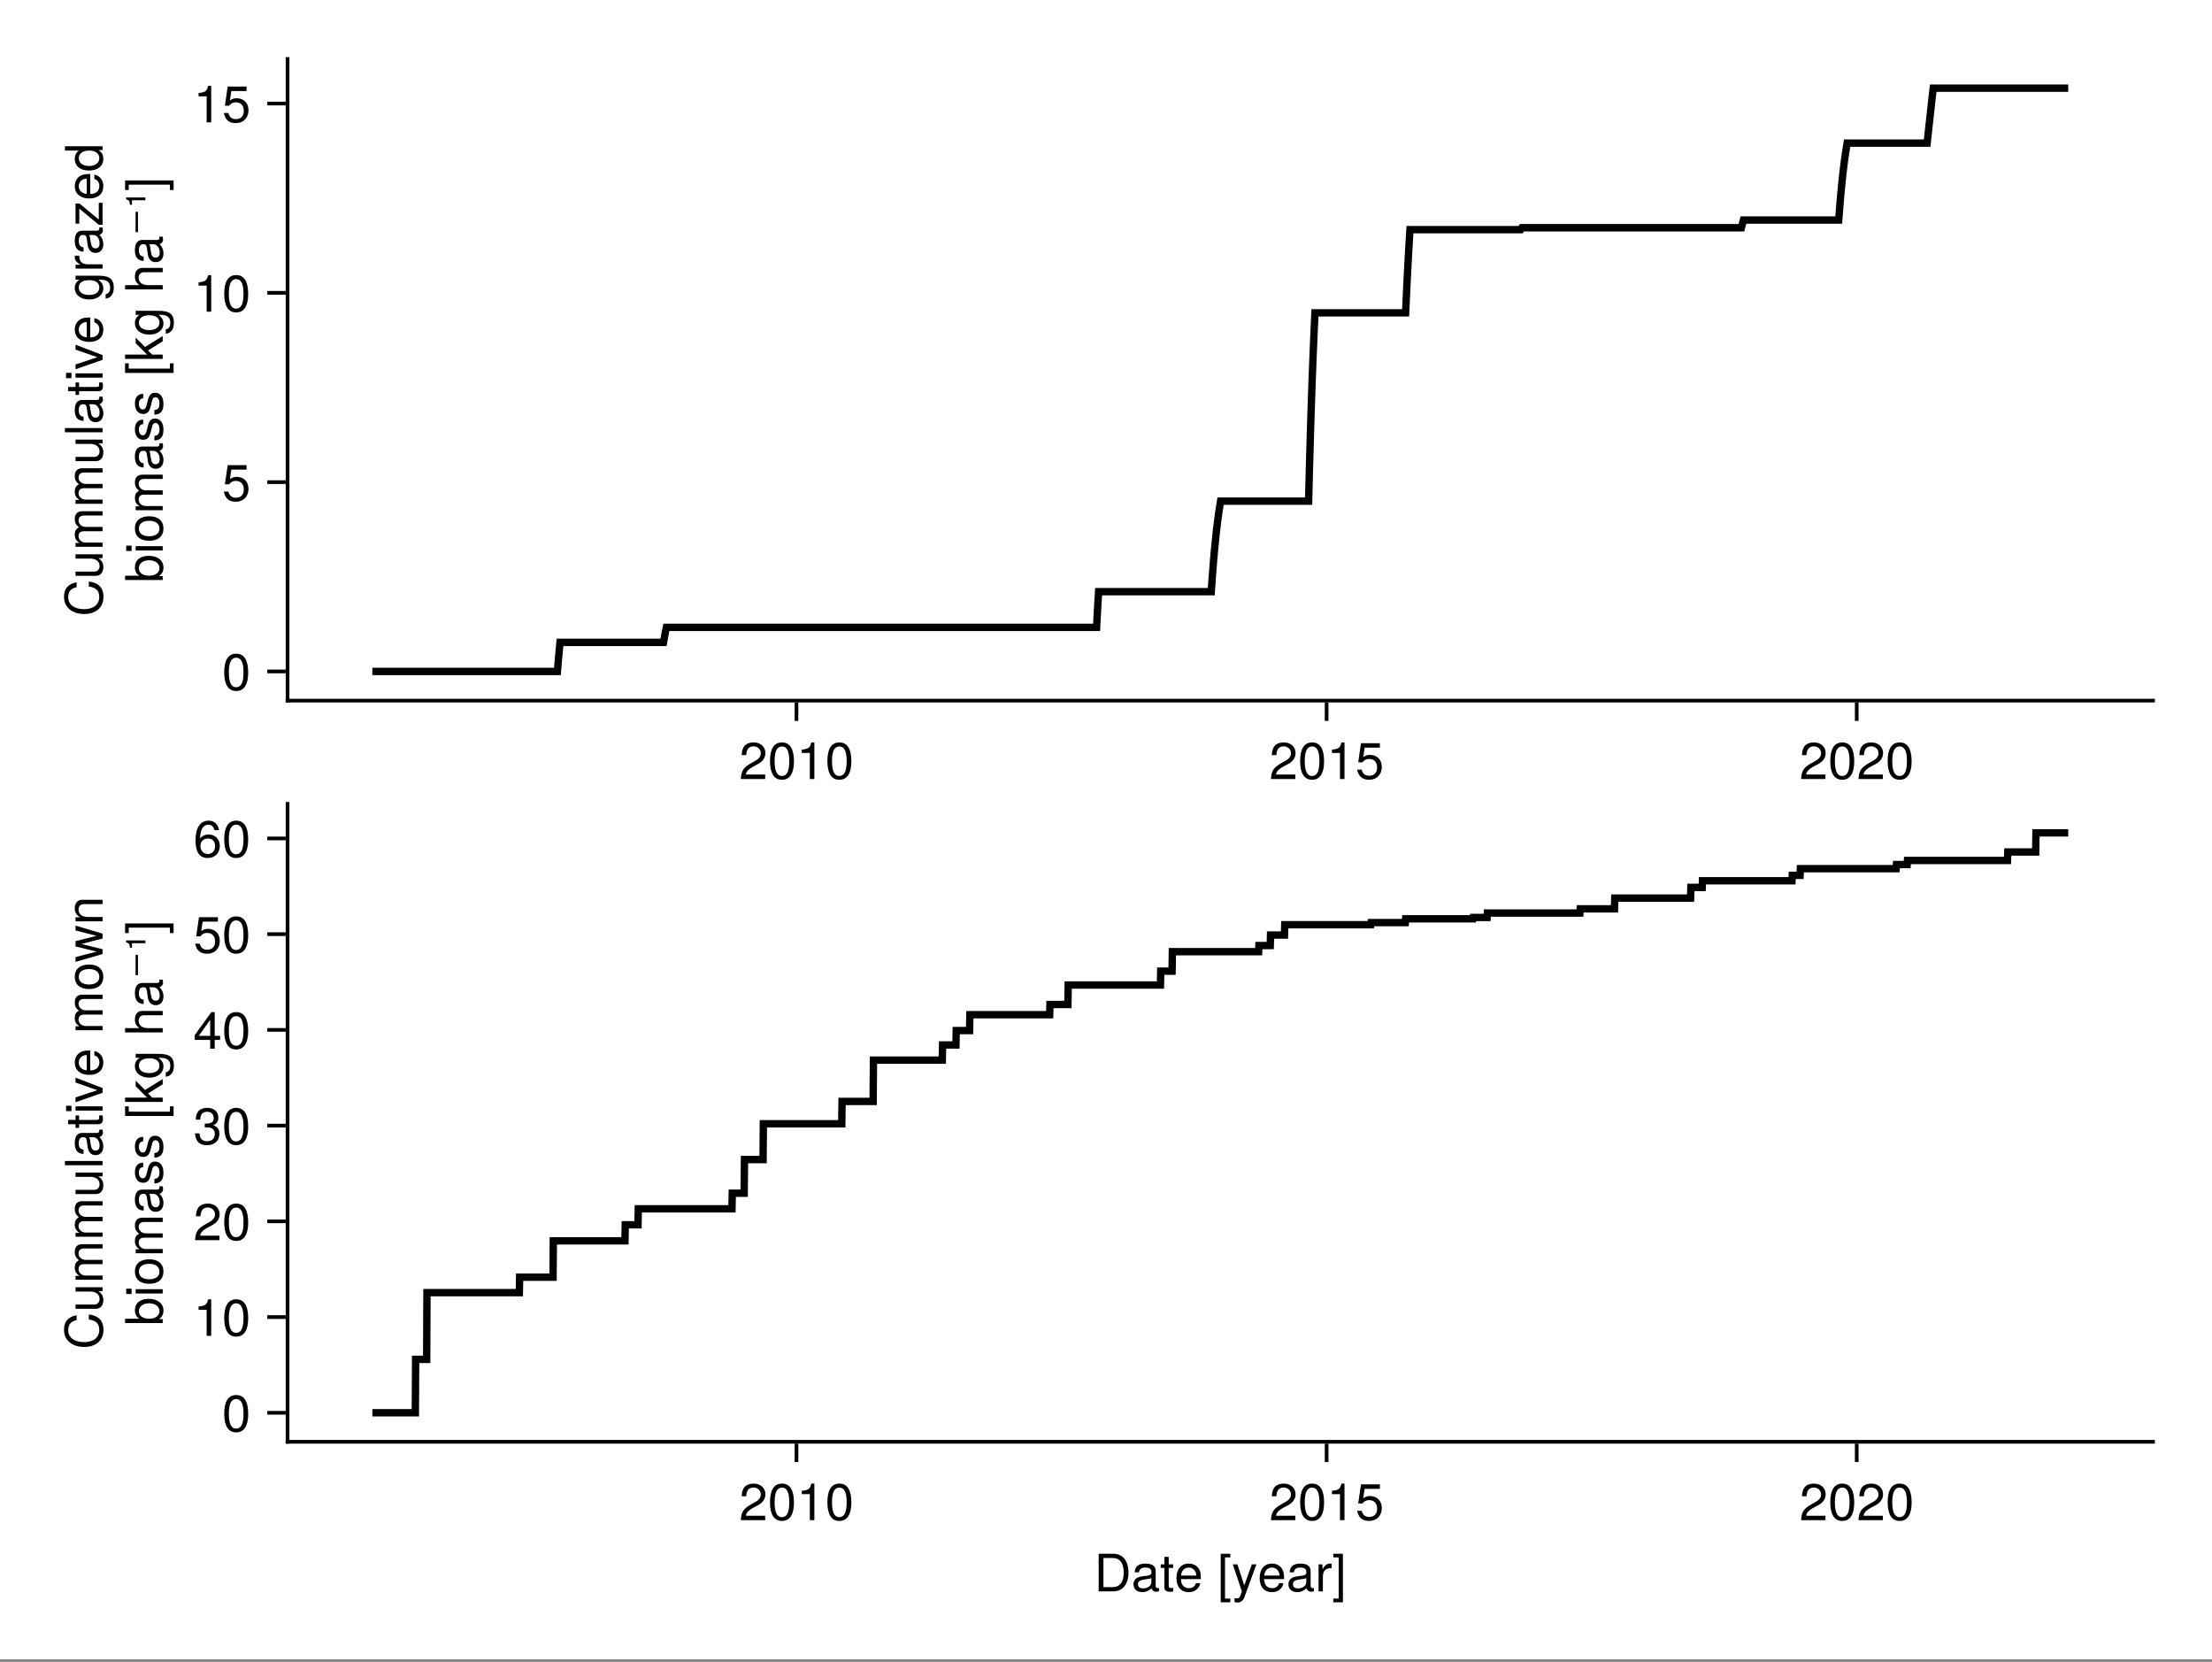 <?xml version="1.0" encoding="UTF-8"?>
<svg xmlns="http://www.w3.org/2000/svg" xmlns:xlink="http://www.w3.org/1999/xlink" width="450" height="338" viewBox="0 0 450 338">
<rect x="0" y="0" width="450" height="338" fill="#808080" stroke="none"/>
<defs>
<g>
<g id="glyph-0-0-2aea4533">
<path d="M 5.359 -5.266 C 5.359 -4.344 4.828 -3.562 3.797 -3.016 C 3.797 -3.016 2.734 -2.453 2.734 -2.453 C 1.828 -1.906 1.484 -1.516 1.391 -0.906 C 1.391 -0.906 5.312 -0.906 5.312 -0.906 C 5.312 -0.906 5.312 0 5.312 0 C 5.312 0 0.359 0 0.359 0 C 0.438 -1.641 0.891 -2.344 2.453 -3.219 C 2.453 -3.219 3.406 -3.766 3.406 -3.766 C 4.078 -4.141 4.422 -4.656 4.422 -5.234 C 4.422 -6.031 3.797 -6.641 2.953 -6.641 C 2.031 -6.641 1.516 -6.109 1.453 -4.859 C 1.453 -4.859 0.531 -4.859 0.531 -4.859 C 0.578 -6.672 1.453 -7.438 2.984 -7.438 C 4.391 -7.438 5.359 -6.516 5.359 -5.266 Z M 5.359 -5.266 "/>
</g>
<g id="glyph-1-0-2aea4533">
<path d="M 5.328 -3.578 C 5.328 -1.141 4.469 0.156 2.891 0.156 C 1.297 0.156 0.453 -1.141 0.453 -3.641 C 0.453 -6.141 1.281 -7.438 2.891 -7.438 C 4.5 -7.438 5.328 -6.156 5.328 -3.578 Z M 4.375 -3.672 C 4.375 -5.656 3.891 -6.625 2.891 -6.625 C 1.891 -6.625 1.391 -5.672 1.391 -3.641 C 1.391 -1.594 1.891 -0.609 2.859 -0.609 C 3.891 -0.609 4.375 -1.547 4.375 -3.672 Z M 4.375 -3.672 "/>
</g>
<g id="glyph-1-1-2aea4533">
<path d="M 3.641 0 C 3.641 0 2.719 0 2.719 0 C 2.719 0 2.719 -5.297 2.719 -5.297 C 2.719 -5.297 1.078 -5.297 1.078 -5.297 C 1.078 -5.297 1.078 -5.969 1.078 -5.969 C 2.5 -6.141 2.703 -6.297 3.031 -7.438 C 3.031 -7.438 3.641 -7.438 3.641 -7.438 C 3.641 -7.438 3.641 0 3.641 0 Z M 3.641 0 "/>
</g>
<g id="glyph-1-2-2aea4533">
<path d="M 5.359 -5.266 C 5.359 -4.344 4.828 -3.562 3.797 -3.016 C 3.797 -3.016 2.734 -2.453 2.734 -2.453 C 1.828 -1.906 1.484 -1.516 1.391 -0.906 C 1.391 -0.906 5.312 -0.906 5.312 -0.906 C 5.312 -0.906 5.312 0 5.312 0 C 5.312 0 0.359 0 0.359 0 C 0.438 -1.641 0.891 -2.344 2.453 -3.219 C 2.453 -3.219 3.406 -3.766 3.406 -3.766 C 4.078 -4.141 4.422 -4.656 4.422 -5.234 C 4.422 -6.031 3.797 -6.641 2.953 -6.641 C 2.031 -6.641 1.516 -6.109 1.453 -4.859 C 1.453 -4.859 0.531 -4.859 0.531 -4.859 C 0.578 -6.672 1.453 -7.438 2.984 -7.438 C 4.391 -7.438 5.359 -6.516 5.359 -5.266 Z M 5.359 -5.266 "/>
</g>
<g id="glyph-1-3-2aea4533">
<path d="M 5.391 -2.5 C 5.391 -2.5 1.328 -2.5 1.328 -2.5 C 1.359 -1.234 2.031 -0.656 2.953 -0.656 C 3.656 -0.656 4.141 -0.938 4.391 -1.672 C 4.391 -1.672 5.266 -1.672 5.266 -1.672 C 5.047 -0.562 4.172 0.156 2.922 0.156 C 1.375 0.156 0.422 -0.906 0.422 -2.719 C 0.422 -4.531 1.406 -5.656 2.938 -5.656 C 3.969 -5.656 4.812 -5.109 5.172 -4.203 C 5.328 -3.797 5.391 -3.297 5.391 -2.5 Z M 4.453 -3.281 C 4.453 -4.141 3.797 -4.844 2.922 -4.844 C 2.047 -4.844 1.422 -4.188 1.359 -3.219 C 1.359 -3.219 4.438 -3.219 4.438 -3.219 C 4.453 -3.234 4.453 -3.281 4.453 -3.281 Z M 4.453 -3.281 "/>
</g>
<g id="glyph-1-4-2aea4533">
<path d="M 2.625 2.219 C 2.625 2.219 0.672 2.219 0.672 2.219 C 0.672 2.219 0.672 -7.656 0.672 -7.656 C 0.672 -7.656 2.625 -7.656 2.625 -7.656 C 2.625 -7.656 2.625 -6.906 2.625 -6.906 C 2.625 -6.906 1.547 -6.906 1.547 -6.906 C 1.547 -6.906 1.547 1.469 1.547 1.469 C 1.547 1.469 2.625 1.469 2.625 1.469 C 2.625 1.469 2.625 2.219 2.625 2.219 Z M 2.625 2.219 "/>
</g>
<g id="glyph-1-5-2aea4533">
<path d="M 3.375 -4.734 C 2.016 -4.719 1.609 -4.094 1.609 -2.859 C 1.609 -2.859 1.609 0 1.609 0 C 1.609 0 0.734 0 0.734 0 C 0.734 0 0.734 -5.5 0.734 -5.5 C 0.734 -5.5 1.531 -5.5 1.531 -5.5 C 1.531 -5.5 1.531 -4.5 1.531 -4.5 C 2.031 -5.328 2.469 -5.656 3.031 -5.656 C 3.156 -5.656 3.219 -5.656 3.375 -5.625 C 3.375 -5.625 3.375 -4.734 3.375 -4.734 Z M 3.375 -4.734 "/>
</g>
<g id="glyph-2-0-2aea4533">
<path d="M 3.641 0 C 3.641 0 2.719 0 2.719 0 C 2.719 0 2.719 -5.297 2.719 -5.297 C 2.719 -5.297 1.078 -5.297 1.078 -5.297 C 1.078 -5.297 1.078 -5.969 1.078 -5.969 C 2.5 -6.141 2.703 -6.297 3.031 -7.438 C 3.031 -7.438 3.641 -7.438 3.641 -7.438 C 3.641 -7.438 3.641 0 3.641 0 Z M 3.641 0 "/>
</g>
<g id="glyph-2-1-2aea4533">
<path d="M 7 -3.828 C 7 -1.453 5.812 0 3.891 0 C 3.891 0 0.938 0 0.938 0 C 0.938 0 0.938 -7.656 0.938 -7.656 C 0.938 -7.656 3.891 -7.656 3.891 -7.656 C 5.828 -7.656 7 -6.203 7 -3.828 Z M 6.031 -3.828 C 6.031 -5.781 5.234 -6.797 3.719 -6.797 C 3.719 -6.797 1.906 -6.797 1.906 -6.797 C 1.906 -6.797 1.906 -0.859 1.906 -0.859 C 1.906 -0.859 3.719 -0.859 3.719 -0.859 C 5.234 -0.859 6.031 -1.891 6.031 -3.828 Z M 6.031 -3.828 "/>
</g>
<g id="glyph-2-2-2aea4533">
<path d="M 5.625 -0.016 C 5.328 0.047 5.203 0.078 5.016 0.078 C 4.594 0.078 4.203 -0.234 4.109 -0.656 C 3.641 -0.141 2.953 0.156 2.25 0.156 C 1.141 0.156 0.438 -0.438 0.438 -1.422 C 0.438 -2.094 0.766 -2.594 1.406 -2.859 C 1.75 -3 1.938 -3.031 3.172 -3.188 C 3.859 -3.281 4.078 -3.438 4.078 -3.797 C 4.078 -3.797 4.078 -4.031 4.078 -4.031 C 4.078 -4.562 3.641 -4.844 2.859 -4.844 C 2.031 -4.844 1.641 -4.547 1.562 -3.875 C 1.562 -3.875 0.688 -3.875 0.688 -3.875 C 0.734 -5.141 1.547 -5.656 2.891 -5.656 C 4.234 -5.656 4.953 -5.141 4.953 -4.156 C 4.953 -4.156 4.953 -1.094 4.953 -1.094 C 4.953 -0.812 5.125 -0.656 5.422 -0.656 C 5.484 -0.656 5.516 -0.656 5.625 -0.688 C 5.625 -0.688 5.625 -0.016 5.625 -0.016 Z M 4.078 -1.906 C 4.078 -1.906 4.078 -2.719 4.078 -2.719 C 3.797 -2.578 3.594 -2.547 2.672 -2.422 C 1.75 -2.281 1.359 -2.031 1.359 -1.453 C 1.359 -0.844 1.75 -0.609 2.438 -0.609 C 3.281 -0.609 4.078 -1.109 4.078 -1.906 Z M 4.078 -1.906 "/>
</g>
<g id="glyph-2-3-2aea4533">
</g>
<g id="glyph-3-0-2aea4533">
<path d="M 5.391 -2.469 C 5.391 -0.891 4.344 0.156 2.828 0.156 C 1.516 0.156 0.672 -0.438 0.375 -1.906 C 0.375 -1.906 1.297 -1.906 1.297 -1.906 C 1.516 -1.078 2 -0.656 2.812 -0.656 C 3.828 -0.656 4.438 -1.266 4.438 -2.344 C 4.438 -3.438 3.812 -4.078 2.812 -4.078 C 2.234 -4.078 1.875 -3.906 1.453 -3.391 C 1.453 -3.391 0.594 -3.391 0.594 -3.391 C 0.594 -3.391 1.156 -7.281 1.156 -7.281 C 1.156 -7.281 5 -7.281 5 -7.281 C 5 -7.281 5 -6.375 5 -6.375 C 5 -6.375 1.906 -6.375 1.906 -6.375 C 1.906 -6.375 1.609 -4.453 1.609 -4.453 C 2.031 -4.766 2.453 -4.906 2.984 -4.906 C 4.406 -4.906 5.391 -3.938 5.391 -2.469 Z M 5.391 -2.469 "/>
</g>
<g id="glyph-3-1-2aea4533">
<path d="M 5.328 -3.578 C 5.328 -1.141 4.469 0.156 2.891 0.156 C 1.297 0.156 0.453 -1.141 0.453 -3.641 C 0.453 -6.141 1.281 -7.438 2.891 -7.438 C 4.5 -7.438 5.328 -6.156 5.328 -3.578 Z M 4.375 -3.672 C 4.375 -5.656 3.891 -6.625 2.891 -6.625 C 1.891 -6.625 1.391 -5.672 1.391 -3.641 C 1.391 -1.594 1.891 -0.609 2.859 -0.609 C 3.891 -0.609 4.375 -1.547 4.375 -3.672 Z M 4.375 -3.672 "/>
</g>
<g id="glyph-3-2-2aea4533">
<path d="M 2.672 0 C 2.375 0.047 2.156 0.078 1.953 0.078 C 1.266 0.078 0.891 -0.234 0.891 -0.797 C 0.891 -0.797 0.891 -4.781 0.891 -4.781 C 0.891 -4.781 0.141 -4.781 0.141 -4.781 C 0.141 -4.781 0.141 -5.5 0.141 -5.5 C 0.141 -5.5 0.891 -5.5 0.891 -5.5 C 0.891 -5.5 0.891 -7.016 0.891 -7.016 C 0.891 -7.016 1.766 -7.016 1.766 -7.016 C 1.766 -7.016 1.766 -5.5 1.766 -5.5 C 1.766 -5.5 2.672 -5.5 2.672 -5.5 C 2.672 -5.5 2.672 -4.781 2.672 -4.781 C 2.672 -4.781 1.766 -4.781 1.766 -4.781 C 1.766 -4.781 1.766 -1.188 1.766 -1.188 C 1.766 -0.797 1.875 -0.688 2.25 -0.688 C 2.422 -0.688 2.547 -0.703 2.672 -0.734 C 2.672 -0.734 2.672 0 2.672 0 Z M 2.672 0 "/>
</g>
<g id="glyph-3-3-2aea4533">
<path d="M 5.016 -5.5 C 5.016 -5.5 2.578 1.156 2.578 1.156 C 2.281 1.938 1.781 2.281 1.156 2.281 C 0.922 2.281 0.75 2.25 0.562 2.156 C 0.562 2.156 0.562 1.359 0.562 1.359 C 0.75 1.406 0.906 1.422 1.031 1.422 C 1.406 1.422 1.578 1.281 1.734 0.891 C 1.734 0.891 2.062 0.016 2.062 0.016 C 2.062 0.016 0.203 -5.5 0.203 -5.5 C 0.203 -5.5 1.141 -5.5 1.141 -5.5 C 1.141 -5.5 2.547 -1.219 2.547 -1.219 C 2.547 -1.219 4.078 -5.5 4.078 -5.5 C 4.078 -5.5 5.016 -5.5 5.016 -5.5 Z M 5.016 -5.5 "/>
</g>
<g id="glyph-3-4-2aea4533">
<path d="M 5.391 -2.5 C 5.391 -2.5 1.328 -2.5 1.328 -2.5 C 1.359 -1.234 2.031 -0.656 2.953 -0.656 C 3.656 -0.656 4.141 -0.938 4.391 -1.672 C 4.391 -1.672 5.266 -1.672 5.266 -1.672 C 5.047 -0.562 4.172 0.156 2.922 0.156 C 1.375 0.156 0.422 -0.906 0.422 -2.719 C 0.422 -4.531 1.406 -5.656 2.938 -5.656 C 3.969 -5.656 4.812 -5.109 5.172 -4.203 C 5.328 -3.797 5.391 -3.297 5.391 -2.5 Z M 4.453 -3.281 C 4.453 -4.141 3.797 -4.844 2.922 -4.844 C 2.047 -4.844 1.422 -4.188 1.359 -3.219 C 1.359 -3.219 4.438 -3.219 4.438 -3.219 C 4.453 -3.234 4.453 -3.281 4.453 -3.281 Z M 4.453 -3.281 "/>
</g>
<g id="glyph-3-5-2aea4533">
<path d="M 2.188 2.219 C 2.188 2.219 0.234 2.219 0.234 2.219 C 0.234 2.219 0.234 1.469 0.234 1.469 C 0.234 1.469 1.328 1.469 1.328 1.469 C 1.328 1.469 1.328 -6.906 1.328 -6.906 C 1.328 -6.906 0.234 -6.906 0.234 -6.906 C 0.234 -6.906 0.234 -7.656 0.234 -7.656 C 0.234 -7.656 2.188 -7.656 2.188 -7.656 C 2.188 -7.656 2.188 2.219 2.188 2.219 Z M 2.188 2.219 "/>
</g>
<g id="glyph-4-0-2aea4533">
<path d="M -2.797 -7.109 C -0.797 -6.875 0.188 -5.828 0.188 -3.953 C 0.188 -1.719 -1.5 -0.5 -3.734 -0.5 C -5.969 -0.5 -7.844 -1.688 -7.844 -4 C -7.844 -5.688 -6.969 -6.641 -5.281 -6.953 C -5.281 -6.953 -5.281 -5.953 -5.281 -5.953 C -6.453 -5.719 -6.984 -5.078 -6.984 -3.891 C -6.984 -2.406 -5.719 -1.484 -3.75 -1.484 C -1.844 -1.484 -0.672 -2.453 -0.672 -3.969 C -0.672 -5.266 -1.344 -5.875 -2.797 -6.094 C -2.797 -6.094 -2.797 -7.109 -2.797 -7.109 Z M -2.797 -7.109 "/>
</g>
<g id="glyph-4-1-2aea4533">
<path d="M 0 -5.062 C 0 -5.062 0 -4.281 0 -4.281 C 0 -4.281 -0.844 -4.281 -0.844 -4.281 C -0.125 -3.766 0.156 -3.25 0.156 -2.438 C 0.156 -1.359 -0.438 -0.688 -1.344 -0.688 C -1.344 -0.688 -5.5 -0.688 -5.5 -0.688 C -5.5 -0.688 -5.5 -1.547 -5.5 -1.547 C -5.5 -1.547 -1.688 -1.547 -1.688 -1.547 C -1.031 -1.547 -0.609 -2 -0.609 -2.688 C -0.609 -3.594 -1.344 -4.188 -2.469 -4.188 C -2.469 -4.188 -5.5 -4.188 -5.5 -4.188 C -5.5 -4.188 -5.5 -5.062 -5.5 -5.062 C -5.5 -5.062 0 -5.062 0 -5.062 Z M 0 -5.062 "/>
</g>
<g id="glyph-4-2-2aea4533">
<path d="M 0 -7.984 C 0 -7.984 0 -7.109 0 -7.109 C 0 -7.109 -3.797 -7.109 -3.797 -7.109 C -4.484 -7.109 -4.891 -6.734 -4.891 -6.094 C -4.891 -5.391 -4.25 -4.797 -3.453 -4.797 C -3.453 -4.797 0 -4.797 0 -4.797 C 0 -4.797 0 -3.922 0 -3.922 C 0 -3.922 -3.797 -3.922 -3.797 -3.922 C -4.5 -3.922 -4.891 -3.562 -4.891 -2.906 C -4.891 -2.188 -4.25 -1.609 -3.453 -1.609 C -3.453 -1.609 0 -1.609 0 -1.609 C 0 -1.609 0 -0.75 0 -0.75 C 0 -0.75 -5.5 -0.75 -5.5 -0.75 C -5.5 -0.75 -5.5 -1.547 -5.5 -1.547 C -5.5 -1.547 -4.719 -1.547 -4.719 -1.547 C -5.391 -2.016 -5.656 -2.5 -5.656 -3.234 C -5.656 -3.953 -5.406 -4.391 -4.812 -4.719 C -5.438 -5.234 -5.656 -5.672 -5.656 -6.406 C -5.656 -7.438 -5.109 -7.984 -4.125 -7.984 C -4.125 -7.984 0 -7.984 0 -7.984 Z M 0 -7.984 "/>
</g>
<g id="glyph-5-0-2aea4533">
<path d="M 0 -7.984 C 0 -7.984 0 -7.109 0 -7.109 C 0 -7.109 -3.797 -7.109 -3.797 -7.109 C -4.484 -7.109 -4.891 -6.734 -4.891 -6.094 C -4.891 -5.391 -4.25 -4.797 -3.453 -4.797 C -3.453 -4.797 0 -4.797 0 -4.797 C 0 -4.797 0 -3.922 0 -3.922 C 0 -3.922 -3.797 -3.922 -3.797 -3.922 C -4.5 -3.922 -4.891 -3.562 -4.891 -2.906 C -4.891 -2.188 -4.25 -1.609 -3.453 -1.609 C -3.453 -1.609 0 -1.609 0 -1.609 C 0 -1.609 0 -0.75 0 -0.75 C 0 -0.75 -5.5 -0.75 -5.5 -0.75 C -5.5 -0.75 -5.5 -1.547 -5.5 -1.547 C -5.5 -1.547 -4.719 -1.547 -4.719 -1.547 C -5.391 -2.016 -5.656 -2.5 -5.656 -3.234 C -5.656 -3.953 -5.406 -4.391 -4.812 -4.719 C -5.438 -5.234 -5.656 -5.672 -5.656 -6.406 C -5.656 -7.438 -5.109 -7.984 -4.125 -7.984 C -4.125 -7.984 0 -7.984 0 -7.984 Z M 0 -7.984 "/>
</g>
<g id="glyph-6-0-2aea4533">
<path d="M 0 -1.578 C 0 -1.578 0 -0.719 0 -0.719 C 0 -0.719 -7.656 -0.719 -7.656 -0.719 C -7.656 -0.719 -7.656 -1.578 -7.656 -1.578 C -7.656 -1.578 0 -1.578 0 -1.578 Z M 0 -1.578 "/>
</g>
<g id="glyph-6-1-2aea4533">
<path d="M 0 -1.609 C 0 -1.609 0 -0.734 0 -0.734 C 0 -0.734 -5.5 -0.734 -5.5 -0.734 C -5.5 -0.734 -5.5 -1.609 -5.5 -1.609 C -5.5 -1.609 0 -1.609 0 -1.609 Z M -6.328 -1.719 C -6.328 -1.719 -6.328 -0.625 -6.328 -0.625 C -6.328 -0.625 -7.422 -0.625 -7.422 -0.625 C -7.422 -0.625 -7.422 -1.719 -7.422 -1.719 C -7.422 -1.719 -6.328 -1.719 -6.328 -1.719 Z M -6.328 -1.719 "/>
</g>
<g id="glyph-6-2-2aea4533">
<path d="M -2.5 -5.391 C -2.5 -5.391 -2.5 -1.328 -2.5 -1.328 C -1.234 -1.359 -0.656 -2.031 -0.656 -2.953 C -0.656 -3.656 -0.938 -4.141 -1.672 -4.391 C -1.672 -4.391 -1.672 -5.266 -1.672 -5.266 C -0.562 -5.047 0.156 -4.172 0.156 -2.922 C 0.156 -1.375 -0.906 -0.422 -2.719 -0.422 C -4.531 -0.422 -5.656 -1.406 -5.656 -2.938 C -5.656 -3.969 -5.109 -4.812 -4.203 -5.172 C -3.797 -5.328 -3.297 -5.391 -2.5 -5.391 Z M -3.281 -4.453 C -4.141 -4.453 -4.844 -3.797 -4.844 -2.922 C -4.844 -2.047 -4.188 -1.422 -3.219 -1.359 C -3.219 -1.359 -3.219 -4.438 -3.219 -4.438 C -3.234 -4.453 -3.281 -4.453 -3.281 -4.453 Z M -3.281 -4.453 "/>
</g>
<g id="glyph-6-3-2aea4533">
</g>
<g id="glyph-6-4-2aea4533">
<path d="M -0.016 -5.625 C 0.047 -5.328 0.078 -5.203 0.078 -5.016 C 0.078 -4.594 -0.234 -4.203 -0.656 -4.109 C -0.141 -3.641 0.156 -2.953 0.156 -2.25 C 0.156 -1.141 -0.438 -0.438 -1.422 -0.438 C -2.094 -0.438 -2.594 -0.766 -2.859 -1.406 C -3 -1.75 -3.031 -1.938 -3.188 -3.172 C -3.281 -3.859 -3.438 -4.078 -3.797 -4.078 C -3.797 -4.078 -4.031 -4.078 -4.031 -4.078 C -4.562 -4.078 -4.844 -3.641 -4.844 -2.859 C -4.844 -2.031 -4.547 -1.641 -3.875 -1.562 C -3.875 -1.562 -3.875 -0.688 -3.875 -0.688 C -5.141 -0.734 -5.656 -1.547 -5.656 -2.891 C -5.656 -4.234 -5.141 -4.953 -4.156 -4.953 C -4.156 -4.953 -1.094 -4.953 -1.094 -4.953 C -0.812 -4.953 -0.656 -5.125 -0.656 -5.422 C -0.656 -5.484 -0.656 -5.516 -0.688 -5.625 C -0.688 -5.625 -0.016 -5.625 -0.016 -5.625 Z M -1.906 -4.078 C -1.906 -4.078 -2.719 -4.078 -2.719 -4.078 C -2.578 -3.797 -2.547 -3.594 -2.422 -2.672 C -2.281 -1.75 -2.031 -1.359 -1.453 -1.359 C -0.844 -1.359 -0.609 -1.75 -0.609 -2.438 C -0.609 -3.281 -1.109 -4.078 -1.906 -4.078 Z M -1.906 -4.078 "/>
</g>
<g id="glyph-6-5-2aea4533">
<path d="M -1.547 -4.812 C -0.484 -4.812 0.156 -3.938 0.156 -2.547 C 0.156 -1.109 -0.406 -0.406 -1.688 -0.359 C -1.688 -0.359 -1.688 -1.281 -1.688 -1.281 C -0.844 -1.391 -0.656 -1.844 -0.656 -2.625 C -0.656 -3.391 -0.953 -3.906 -1.469 -3.906 C -1.875 -3.906 -2.047 -3.672 -2.188 -3.062 C -2.188 -3.062 -2.391 -2.234 -2.391 -2.234 C -2.703 -0.938 -3.125 -0.5 -3.984 -0.5 C -5 -0.5 -5.656 -1.328 -5.656 -2.609 C -5.656 -3.875 -5.047 -4.594 -3.969 -4.594 C -3.969 -4.594 -3.969 -3.672 -3.969 -3.672 C -4.547 -3.656 -4.844 -3.281 -4.844 -2.578 C -4.844 -1.859 -4.531 -1.406 -4.016 -1.406 C -3.641 -1.406 -3.406 -1.719 -3.234 -2.422 C -3.234 -2.422 -3.031 -3.266 -3.031 -3.266 C -2.766 -4.359 -2.359 -4.812 -1.547 -4.812 Z M -1.547 -4.812 "/>
</g>
<g id="glyph-6-6-2aea4533">
<path d="M 0 -5.266 C 0 -5.266 0 -4.188 0 -4.188 C 0 -4.188 -2.984 -2.328 -2.984 -2.328 C -2.984 -2.328 -2.141 -1.484 -2.141 -1.484 C -2.141 -1.484 0 -1.484 0 -1.484 C 0 -1.484 0 -0.609 0 -0.609 C 0 -0.609 -7.656 -0.609 -7.656 -0.609 C -7.656 -0.609 -7.656 -1.484 -7.656 -1.484 C -7.656 -1.484 -3.172 -1.484 -3.172 -1.484 C -3.172 -1.484 -5.5 -3.812 -5.5 -3.812 C -5.5 -3.812 -5.5 -4.938 -5.5 -4.938 C -5.5 -4.938 -3.594 -3.031 -3.594 -3.031 C -3.594 -3.031 0 -5.266 0 -5.266 Z M 0 -5.266 "/>
</g>
<g id="glyph-7-0-2aea4533">
<path d="M -0.016 -5.625 C 0.047 -5.328 0.078 -5.203 0.078 -5.016 C 0.078 -4.594 -0.234 -4.203 -0.656 -4.109 C -0.141 -3.641 0.156 -2.953 0.156 -2.25 C 0.156 -1.141 -0.438 -0.438 -1.422 -0.438 C -2.094 -0.438 -2.594 -0.766 -2.859 -1.406 C -3 -1.75 -3.031 -1.938 -3.188 -3.172 C -3.281 -3.859 -3.438 -4.078 -3.797 -4.078 C -3.797 -4.078 -4.031 -4.078 -4.031 -4.078 C -4.562 -4.078 -4.844 -3.641 -4.844 -2.859 C -4.844 -2.031 -4.547 -1.641 -3.875 -1.562 C -3.875 -1.562 -3.875 -0.688 -3.875 -0.688 C -5.141 -0.734 -5.656 -1.547 -5.656 -2.891 C -5.656 -4.234 -5.141 -4.953 -4.156 -4.953 C -4.156 -4.953 -1.094 -4.953 -1.094 -4.953 C -0.812 -4.953 -0.656 -5.125 -0.656 -5.422 C -0.656 -5.484 -0.656 -5.516 -0.688 -5.625 C -0.688 -5.625 -0.016 -5.625 -0.016 -5.625 Z M -1.906 -4.078 C -1.906 -4.078 -2.719 -4.078 -2.719 -4.078 C -2.578 -3.797 -2.547 -3.594 -2.422 -2.672 C -2.281 -1.75 -2.031 -1.359 -1.453 -1.359 C -0.844 -1.359 -0.609 -1.75 -0.609 -2.438 C -0.609 -3.281 -1.109 -4.078 -1.906 -4.078 Z M -1.906 -4.078 "/>
</g>
<g id="glyph-7-1-2aea4533">
<path d="M 0 -2.672 C 0.047 -2.375 0.078 -2.156 0.078 -1.953 C 0.078 -1.266 -0.234 -0.891 -0.797 -0.891 C -0.797 -0.891 -4.781 -0.891 -4.781 -0.891 C -4.781 -0.891 -4.781 -0.141 -4.781 -0.141 C -4.781 -0.141 -5.5 -0.141 -5.5 -0.141 C -5.5 -0.141 -5.5 -0.891 -5.5 -0.891 C -5.5 -0.891 -7.016 -0.891 -7.016 -0.891 C -7.016 -0.891 -7.016 -1.766 -7.016 -1.766 C -7.016 -1.766 -5.5 -1.766 -5.5 -1.766 C -5.5 -1.766 -5.5 -2.672 -5.5 -2.672 C -5.5 -2.672 -4.781 -2.672 -4.781 -2.672 C -4.781 -2.672 -4.781 -1.766 -4.781 -1.766 C -4.781 -1.766 -1.188 -1.766 -1.188 -1.766 C -0.797 -1.766 -0.688 -1.875 -0.688 -2.25 C -0.688 -2.422 -0.703 -2.547 -0.734 -2.672 C -0.734 -2.672 0 -2.672 0 -2.672 Z M 0 -2.672 "/>
</g>
<g id="glyph-7-2-2aea4533">
<path d="M -2.5 -5.391 C -2.5 -5.391 -2.5 -1.328 -2.5 -1.328 C -1.234 -1.359 -0.656 -2.031 -0.656 -2.953 C -0.656 -3.656 -0.938 -4.141 -1.672 -4.391 C -1.672 -4.391 -1.672 -5.266 -1.672 -5.266 C -0.562 -5.047 0.156 -4.172 0.156 -2.922 C 0.156 -1.375 -0.906 -0.422 -2.719 -0.422 C -4.531 -0.422 -5.656 -1.406 -5.656 -2.938 C -5.656 -3.969 -5.109 -4.812 -4.203 -5.172 C -3.797 -5.328 -3.297 -5.391 -2.5 -5.391 Z M -3.281 -4.453 C -4.141 -4.453 -4.844 -3.797 -4.844 -2.922 C -4.844 -2.047 -4.188 -1.422 -3.219 -1.359 C -3.219 -1.359 -3.219 -4.438 -3.219 -4.438 C -3.234 -4.453 -3.281 -4.453 -3.281 -4.453 Z M -3.281 -4.453 "/>
</g>
<g id="glyph-7-3-2aea4533">
<path d="M 0 -5.203 C 0 -5.203 0 -4.422 0 -4.422 C 0 -4.422 -0.812 -4.422 -0.812 -4.422 C -0.125 -3.953 0.156 -3.422 0.156 -2.672 C 0.156 -1.188 -0.938 -0.266 -2.797 -0.266 C -4.562 -0.266 -5.656 -1.203 -5.656 -2.641 C -5.656 -3.375 -5.359 -3.953 -4.812 -4.328 C -4.812 -4.328 -7.656 -4.328 -7.656 -4.328 C -7.656 -4.328 -7.656 -5.203 -7.656 -5.203 C -7.656 -5.203 0 -5.203 0 -5.203 Z M -2.734 -4.328 C -4 -4.328 -4.844 -3.734 -4.844 -2.781 C -4.844 -1.828 -4.031 -1.188 -2.75 -1.188 C -1.469 -1.188 -0.656 -1.828 -0.656 -2.797 C -0.656 -3.719 -1.453 -4.328 -2.734 -4.328 Z M -2.734 -4.328 "/>
</g>
<g id="glyph-7-4-2aea4533">
<path d="M 0 -7.984 C 0 -7.984 0 -7.109 0 -7.109 C 0 -7.109 -3.797 -7.109 -3.797 -7.109 C -4.484 -7.109 -4.891 -6.734 -4.891 -6.094 C -4.891 -5.391 -4.25 -4.797 -3.453 -4.797 C -3.453 -4.797 0 -4.797 0 -4.797 C 0 -4.797 0 -3.922 0 -3.922 C 0 -3.922 -3.797 -3.922 -3.797 -3.922 C -4.5 -3.922 -4.891 -3.562 -4.891 -2.906 C -4.891 -2.188 -4.25 -1.609 -3.453 -1.609 C -3.453 -1.609 0 -1.609 0 -1.609 C 0 -1.609 0 -0.75 0 -0.75 C 0 -0.75 -5.5 -0.75 -5.5 -0.75 C -5.5 -0.75 -5.5 -1.547 -5.5 -1.547 C -5.5 -1.547 -4.719 -1.547 -4.719 -1.547 C -5.391 -2.016 -5.656 -2.5 -5.656 -3.234 C -5.656 -3.953 -5.406 -4.391 -4.812 -4.719 C -5.438 -5.234 -5.656 -5.672 -5.656 -6.406 C -5.656 -7.438 -5.109 -7.984 -4.125 -7.984 C -4.125 -7.984 0 -7.984 0 -7.984 Z M 0 -7.984 "/>
</g>
<g id="glyph-7-5-2aea4533">
<path d="M 2.219 -2.625 C 2.219 -2.625 2.219 -0.672 2.219 -0.672 C 2.219 -0.672 -7.656 -0.672 -7.656 -0.672 C -7.656 -0.672 -7.656 -2.625 -7.656 -2.625 C -7.656 -2.625 -6.906 -2.625 -6.906 -2.625 C -6.906 -2.625 -6.906 -1.547 -6.906 -1.547 C -6.906 -1.547 1.469 -1.547 1.469 -1.547 C 1.469 -1.547 1.469 -2.625 1.469 -2.625 C 1.469 -2.625 2.219 -2.625 2.219 -2.625 Z M 2.219 -2.625 "/>
</g>
<g id="glyph-7-6-2aea4533">
<path d="M -0.906 -5.141 C 1.516 -5.141 2.281 -4.406 2.281 -2.672 C 2.281 -1.391 1.672 -0.578 0.625 -0.484 C 0.625 -0.484 0.625 -1.375 0.625 -1.375 C 1.297 -1.484 1.547 -2.016 1.547 -2.703 C 1.547 -3.734 1 -4.328 -0.469 -4.328 C -0.469 -4.328 -0.828 -4.328 -0.828 -4.328 C -0.141 -3.75 0.156 -3.266 0.156 -2.578 C 0.156 -1.281 -0.969 -0.297 -2.703 -0.297 C -4.484 -0.297 -5.656 -1.25 -5.656 -2.641 C -5.656 -3.344 -5.359 -3.891 -4.703 -4.328 C -4.703 -4.328 -5.5 -4.328 -5.5 -4.328 C -5.5 -4.328 -5.5 -5.141 -5.5 -5.141 C -5.5 -5.141 -0.906 -5.141 -0.906 -5.141 Z M -2.719 -4.234 C -4.047 -4.234 -4.844 -3.688 -4.844 -2.734 C -4.844 -1.812 -4.078 -1.219 -2.75 -1.219 C -1.422 -1.219 -0.656 -1.797 -0.656 -2.75 C -0.656 -3.672 -1.406 -4.234 -2.719 -4.234 Z M -2.719 -4.234 "/>
</g>
<g id="glyph-7-7-2aea4533">
<path d="M -3.516 -2.219 C -3.516 -2.219 -3.516 -1.656 -3.516 -1.656 C -3.516 -1.656 -6.25 -1.656 -6.25 -1.656 C -6.25 -1.656 -6.25 -0.734 -6.25 -0.734 C -6.25 -0.734 -6.672 -0.734 -6.672 -0.734 C -6.672 -0.734 -6.688 -0.875 -6.688 -0.875 C -6.734 -1.531 -6.859 -1.672 -7.438 -1.828 C -7.438 -1.828 -7.438 -2.219 -7.438 -2.219 C -7.438 -2.219 -3.516 -2.219 -3.516 -2.219 Z M -3.516 -2.219 "/>
</g>
<g id="glyph-7-8-2aea4533">
<path d="M 2.219 -2.188 C 2.219 -2.188 2.219 -0.234 2.219 -0.234 C 2.219 -0.234 1.469 -0.234 1.469 -0.234 C 1.469 -0.234 1.469 -1.328 1.469 -1.328 C 1.469 -1.328 -6.906 -1.328 -6.906 -1.328 C -6.906 -1.328 -6.906 -0.234 -6.906 -0.234 C -6.906 -0.234 -7.656 -0.234 -7.656 -0.234 C -7.656 -0.234 -7.656 -2.188 -7.656 -2.188 C -7.656 -2.188 2.219 -2.188 2.219 -2.188 Z M 2.219 -2.188 "/>
</g>
<g id="glyph-8-0-2aea4533">
<path d="M -5.5 -5.109 C -5.5 -5.109 0 -3 0 -3 C 0 -3 0 -2.031 0 -2.031 C 0 -2.031 -5.5 -0.109 -5.5 -0.109 C -5.5 -0.109 -5.5 -1.094 -5.5 -1.094 C -5.5 -1.094 -1.047 -2.562 -1.047 -2.562 C -1.047 -2.562 -5.5 -4.109 -5.5 -4.109 C -5.5 -4.109 -5.5 -5.109 -5.5 -5.109 Z M -5.5 -5.109 "/>
</g>
<g id="glyph-8-1-2aea4533">
<path d="M -0.906 -5.141 C 1.516 -5.141 2.281 -4.406 2.281 -2.672 C 2.281 -1.391 1.672 -0.578 0.625 -0.484 C 0.625 -0.484 0.625 -1.375 0.625 -1.375 C 1.297 -1.484 1.547 -2.016 1.547 -2.703 C 1.547 -3.734 1 -4.328 -0.469 -4.328 C -0.469 -4.328 -0.828 -4.328 -0.828 -4.328 C -0.141 -3.75 0.156 -3.266 0.156 -2.578 C 0.156 -1.281 -0.969 -0.297 -2.703 -0.297 C -4.484 -0.297 -5.656 -1.25 -5.656 -2.641 C -5.656 -3.344 -5.359 -3.891 -4.703 -4.328 C -4.703 -4.328 -5.5 -4.328 -5.5 -4.328 C -5.5 -4.328 -5.5 -5.141 -5.5 -5.141 C -5.5 -5.141 -0.906 -5.141 -0.906 -5.141 Z M -2.719 -4.234 C -4.047 -4.234 -4.844 -3.688 -4.844 -2.734 C -4.844 -1.812 -4.078 -1.219 -2.75 -1.219 C -1.422 -1.219 -0.656 -1.797 -0.656 -2.75 C -0.656 -3.672 -1.406 -4.234 -2.719 -4.234 Z M -2.719 -4.234 "/>
</g>
<g id="glyph-8-2-2aea4533">
<path d="M -0.016 -5.625 C 0.047 -5.328 0.078 -5.203 0.078 -5.016 C 0.078 -4.594 -0.234 -4.203 -0.656 -4.109 C -0.141 -3.641 0.156 -2.953 0.156 -2.25 C 0.156 -1.141 -0.438 -0.438 -1.422 -0.438 C -2.094 -0.438 -2.594 -0.766 -2.859 -1.406 C -3 -1.75 -3.031 -1.938 -3.188 -3.172 C -3.281 -3.859 -3.438 -4.078 -3.797 -4.078 C -3.797 -4.078 -4.031 -4.078 -4.031 -4.078 C -4.562 -4.078 -4.844 -3.641 -4.844 -2.859 C -4.844 -2.031 -4.547 -1.641 -3.875 -1.562 C -3.875 -1.562 -3.875 -0.688 -3.875 -0.688 C -5.141 -0.734 -5.656 -1.547 -5.656 -2.891 C -5.656 -4.234 -5.141 -4.953 -4.156 -4.953 C -4.156 -4.953 -1.094 -4.953 -1.094 -4.953 C -0.812 -4.953 -0.656 -5.125 -0.656 -5.422 C -0.656 -5.484 -0.656 -5.516 -0.688 -5.625 C -0.688 -5.625 -0.016 -5.625 -0.016 -5.625 Z M -1.906 -4.078 C -1.906 -4.078 -2.719 -4.078 -2.719 -4.078 C -2.578 -3.797 -2.547 -3.594 -2.422 -2.672 C -2.281 -1.75 -2.031 -1.359 -1.453 -1.359 C -0.844 -1.359 -0.609 -1.75 -0.609 -2.438 C -0.609 -3.281 -1.109 -4.078 -1.906 -4.078 Z M -1.906 -4.078 "/>
</g>
<g id="glyph-8-3-2aea4533">
<path d="M -2.812 -5.484 C -1.031 -5.484 0.156 -4.547 0.156 -3.094 C 0.156 -2.328 -0.141 -1.781 -0.781 -1.359 C -0.781 -1.359 0 -1.359 0 -1.359 C 0 -1.359 0 -0.562 0 -0.562 C 0 -0.562 -7.656 -0.562 -7.656 -0.562 C -7.656 -0.562 -7.656 -1.438 -7.656 -1.438 C -7.656 -1.438 -4.75 -1.438 -4.75 -1.438 C -5.375 -1.844 -5.656 -2.391 -5.656 -3.141 C -5.656 -4.594 -4.594 -5.484 -2.812 -5.484 Z M -2.766 -4.578 C -3.984 -4.578 -4.844 -3.953 -4.844 -2.969 C -4.875 -2.047 -4.047 -1.438 -2.75 -1.438 C -1.5 -1.438 -0.656 -2.047 -0.656 -2.969 C -0.656 -3.922 -1.516 -4.578 -2.766 -4.578 Z M -2.766 -4.578 "/>
</g>
<g id="glyph-8-4-2aea4533">
<path d="M -1.547 -4.812 C -0.484 -4.812 0.156 -3.938 0.156 -2.547 C 0.156 -1.109 -0.406 -0.406 -1.688 -0.359 C -1.688 -0.359 -1.688 -1.281 -1.688 -1.281 C -0.844 -1.391 -0.656 -1.844 -0.656 -2.625 C -0.656 -3.391 -0.953 -3.906 -1.469 -3.906 C -1.875 -3.906 -2.047 -3.672 -2.188 -3.062 C -2.188 -3.062 -2.391 -2.234 -2.391 -2.234 C -2.703 -0.938 -3.125 -0.5 -3.984 -0.5 C -5 -0.5 -5.656 -1.328 -5.656 -2.609 C -5.656 -3.875 -5.047 -4.594 -3.969 -4.594 C -3.969 -4.594 -3.969 -3.672 -3.969 -3.672 C -4.547 -3.656 -4.844 -3.281 -4.844 -2.578 C -4.844 -1.859 -4.531 -1.406 -4.016 -1.406 C -3.641 -1.406 -3.406 -1.719 -3.234 -2.422 C -3.234 -2.422 -3.031 -3.266 -3.031 -3.266 C -2.766 -4.359 -2.359 -4.812 -1.547 -4.812 Z M -1.547 -4.812 "/>
</g>
<g id="glyph-8-5-2aea4533">
</g>
<g id="glyph-8-6-2aea4533">
<path d="M 0 -5.109 C 0 -5.109 0 -4.234 0 -4.234 C 0 -4.234 -3.812 -4.234 -3.812 -4.234 C -4.531 -4.234 -4.891 -3.719 -4.891 -3.094 C -4.891 -2.188 -4.156 -1.609 -3.031 -1.609 C -3.031 -1.609 0 -1.609 0 -1.609 C 0 -1.609 0 -0.734 0 -0.734 C 0 -0.734 -7.656 -0.734 -7.656 -0.734 C -7.656 -0.734 -7.656 -1.609 -7.656 -1.609 C -7.656 -1.609 -4.75 -1.609 -4.75 -1.609 C -5.422 -2.125 -5.656 -2.594 -5.656 -3.375 C -5.656 -4.438 -5.078 -5.109 -4.156 -5.109 C -4.156 -5.109 0 -5.109 0 -5.109 Z M 0 -5.109 "/>
</g>
<g id="glyph-8-7-2aea4533">
<path d="M 0 -2.672 C 0.047 -2.375 0.078 -2.156 0.078 -1.953 C 0.078 -1.266 -0.234 -0.891 -0.797 -0.891 C -0.797 -0.891 -4.781 -0.891 -4.781 -0.891 C -4.781 -0.891 -4.781 -0.141 -4.781 -0.141 C -4.781 -0.141 -5.5 -0.141 -5.5 -0.141 C -5.5 -0.141 -5.5 -0.891 -5.5 -0.891 C -5.5 -0.891 -7.016 -0.891 -7.016 -0.891 C -7.016 -0.891 -7.016 -1.766 -7.016 -1.766 C -7.016 -1.766 -5.5 -1.766 -5.5 -1.766 C -5.5 -1.766 -5.5 -2.672 -5.5 -2.672 C -5.5 -2.672 -4.781 -2.672 -4.781 -2.672 C -4.781 -2.672 -4.781 -1.766 -4.781 -1.766 C -4.781 -1.766 -1.188 -1.766 -1.188 -1.766 C -0.797 -1.766 -0.688 -1.875 -0.688 -2.25 C -0.688 -2.422 -0.703 -2.547 -0.734 -2.672 C -0.734 -2.672 0 -2.672 0 -2.672 Z M 0 -2.672 "/>
</g>
<g id="glyph-8-8-2aea4533">
<path d="M -5.5 -7.438 C -5.5 -7.438 0 -5.812 0 -5.812 C 0 -5.812 0 -4.812 0 -4.812 C 0 -4.812 -4.312 -3.703 -4.312 -3.703 C -4.312 -3.703 0 -2.641 0 -2.641 C 0 -2.641 0 -1.656 0 -1.656 C 0 -1.656 -5.5 -0.062 -5.5 -0.062 C -5.5 -0.062 -5.5 -1.031 -5.5 -1.031 C -5.5 -1.031 -1.219 -2.156 -1.219 -2.156 C -1.219 -2.156 -5.5 -3.203 -5.5 -3.203 C -5.5 -3.203 -5.5 -4.281 -5.5 -4.281 C -5.5 -4.281 -1.219 -5.359 -1.219 -5.359 C -1.219 -5.359 -5.5 -6.453 -5.5 -6.453 C -5.5 -6.453 -5.5 -7.438 -5.5 -7.438 Z M -5.5 -7.438 "/>
</g>
<g id="glyph-8-9-2aea4533">
<path d="M 0 -5.109 C 0 -5.109 0 -4.234 0 -4.234 C 0 -4.234 -3.812 -4.234 -3.812 -4.234 C -4.469 -4.234 -4.891 -3.797 -4.891 -3.109 C -4.891 -2.219 -4.156 -1.609 -3.031 -1.609 C -3.031 -1.609 0 -1.609 0 -1.609 C 0 -1.609 0 -0.734 0 -0.734 C 0 -0.734 -5.5 -0.734 -5.5 -0.734 C -5.5 -0.734 -5.5 -1.547 -5.5 -1.547 C -5.5 -1.547 -4.578 -1.547 -4.578 -1.547 C -5.344 -2.031 -5.656 -2.547 -5.656 -3.375 C -5.656 -4.438 -5.078 -5.109 -4.156 -5.109 C -4.156 -5.109 0 -5.109 0 -5.109 Z M 0 -5.109 "/>
</g>
<g id="glyph-8-10-2aea4533">
<path d="M 0 -1.609 C 0 -1.609 0 -0.734 0 -0.734 C 0 -0.734 -5.5 -0.734 -5.5 -0.734 C -5.5 -0.734 -5.5 -1.609 -5.5 -1.609 C -5.5 -1.609 0 -1.609 0 -1.609 Z M -6.328 -1.719 C -6.328 -1.719 -6.328 -0.625 -6.328 -0.625 C -6.328 -0.625 -7.422 -0.625 -7.422 -0.625 C -7.422 -0.625 -7.422 -1.719 -7.422 -1.719 C -7.422 -1.719 -6.328 -1.719 -6.328 -1.719 Z M -6.328 -1.719 "/>
</g>
<g id="glyph-8-11-2aea4533">
<path d="M -2.703 -5.359 C -0.906 -5.359 0.156 -4.406 0.156 -2.859 C 0.156 -1.297 -0.906 -0.375 -2.75 -0.375 C -4.594 -0.375 -5.656 -1.312 -5.656 -2.859 C -5.656 -4.438 -4.609 -5.359 -2.703 -5.359 Z M -2.719 -4.438 C -4.078 -4.438 -4.844 -3.859 -4.844 -2.859 C -4.844 -1.891 -4.078 -1.297 -2.75 -1.297 C -1.422 -1.297 -0.656 -1.891 -0.656 -2.859 C -0.656 -3.828 -1.422 -4.438 -2.719 -4.438 Z M -2.719 -4.438 "/>
</g>
<g id="glyph-8-12-2aea4533">
<path d="M 0 -7.984 C 0 -7.984 0 -7.109 0 -7.109 C 0 -7.109 -3.797 -7.109 -3.797 -7.109 C -4.484 -7.109 -4.891 -6.734 -4.891 -6.094 C -4.891 -5.391 -4.25 -4.797 -3.453 -4.797 C -3.453 -4.797 0 -4.797 0 -4.797 C 0 -4.797 0 -3.922 0 -3.922 C 0 -3.922 -3.797 -3.922 -3.797 -3.922 C -4.5 -3.922 -4.891 -3.562 -4.891 -2.906 C -4.891 -2.188 -4.25 -1.609 -3.453 -1.609 C -3.453 -1.609 0 -1.609 0 -1.609 C 0 -1.609 0 -0.75 0 -0.75 C 0 -0.75 -5.5 -0.75 -5.5 -0.75 C -5.5 -0.75 -5.5 -1.547 -5.5 -1.547 C -5.5 -1.547 -4.719 -1.547 -4.719 -1.547 C -5.391 -2.016 -5.656 -2.5 -5.656 -3.234 C -5.656 -3.953 -5.406 -4.391 -4.812 -4.719 C -5.438 -5.234 -5.656 -5.672 -5.656 -6.406 C -5.656 -7.438 -5.109 -7.984 -4.125 -7.984 C -4.125 -7.984 0 -7.984 0 -7.984 Z M 0 -7.984 "/>
</g>
<g id="glyph-8-13-2aea4533">
<path d="M 2.219 -2.625 C 2.219 -2.625 2.219 -0.672 2.219 -0.672 C 2.219 -0.672 -7.656 -0.672 -7.656 -0.672 C -7.656 -0.672 -7.656 -2.625 -7.656 -2.625 C -7.656 -2.625 -6.906 -2.625 -6.906 -2.625 C -6.906 -2.625 -6.906 -1.547 -6.906 -1.547 C -6.906 -1.547 1.469 -1.547 1.469 -1.547 C 1.469 -1.547 1.469 -2.625 1.469 -2.625 C 1.469 -2.625 2.219 -2.625 2.219 -2.625 Z M 2.219 -2.625 "/>
</g>
<g id="glyph-8-14-2aea4533">
<path d="M -3.516 -2.219 C -3.516 -2.219 -3.516 -1.656 -3.516 -1.656 C -3.516 -1.656 -6.25 -1.656 -6.25 -1.656 C -6.25 -1.656 -6.25 -0.734 -6.25 -0.734 C -6.25 -0.734 -6.672 -0.734 -6.672 -0.734 C -6.672 -0.734 -6.688 -0.875 -6.688 -0.875 C -6.734 -1.531 -6.859 -1.672 -7.438 -1.828 C -7.438 -1.828 -7.438 -2.219 -7.438 -2.219 C -7.438 -2.219 -3.516 -2.219 -3.516 -2.219 Z M -3.516 -2.219 "/>
</g>
<g id="glyph-8-15-2aea4533">
<path d="M 2.219 -2.188 C 2.219 -2.188 2.219 -0.234 2.219 -0.234 C 2.219 -0.234 1.469 -0.234 1.469 -0.234 C 1.469 -0.234 1.469 -1.328 1.469 -1.328 C 1.469 -1.328 -6.906 -1.328 -6.906 -1.328 C -6.906 -1.328 -6.906 -0.234 -6.906 -0.234 C -6.906 -0.234 -7.656 -0.234 -7.656 -0.234 C -7.656 -0.234 -7.656 -2.188 -7.656 -2.188 C -7.656 -2.188 2.219 -2.188 2.219 -2.188 Z M 2.219 -2.188 "/>
</g>
<g id="glyph-9-0-2aea4533">
<path d="M -4.734 -3.375 C -4.719 -2.016 -4.094 -1.609 -2.859 -1.609 C -2.859 -1.609 0 -1.609 0 -1.609 C 0 -1.609 0 -0.734 0 -0.734 C 0 -0.734 -5.5 -0.734 -5.5 -0.734 C -5.5 -0.734 -5.5 -1.531 -5.5 -1.531 C -5.5 -1.531 -4.5 -1.531 -4.5 -1.531 C -5.328 -2.031 -5.656 -2.469 -5.656 -3.031 C -5.656 -3.156 -5.656 -3.219 -5.625 -3.375 C -5.625 -3.375 -4.734 -3.375 -4.734 -3.375 Z M -4.734 -3.375 "/>
</g>
<g id="glyph-9-1-2aea4533">
<path d="M 0 -4.797 C 0 -4.797 0 -0.328 0 -0.328 C 0 -0.328 -0.781 -0.328 -0.781 -0.328 C -0.781 -0.328 -4.734 -3.609 -4.734 -3.609 C -4.734 -3.609 -4.734 -0.547 -4.734 -0.547 C -4.734 -0.547 -5.5 -0.547 -5.5 -0.547 C -5.5 -0.547 -5.5 -4.656 -5.5 -4.656 C -5.5 -4.656 -4.719 -4.656 -4.719 -4.656 C -4.719 -4.656 -0.766 -1.391 -0.766 -1.391 C -0.766 -1.391 -0.766 -4.797 -0.766 -4.797 C -0.766 -4.797 0 -4.797 0 -4.797 Z M 0 -4.797 "/>
</g>
<g id="glyph-9-2-2aea4533">
<path d="M -0.016 -5.625 C 0.047 -5.328 0.078 -5.203 0.078 -5.016 C 0.078 -4.594 -0.234 -4.203 -0.656 -4.109 C -0.141 -3.641 0.156 -2.953 0.156 -2.25 C 0.156 -1.141 -0.438 -0.438 -1.422 -0.438 C -2.094 -0.438 -2.594 -0.766 -2.859 -1.406 C -3 -1.75 -3.031 -1.938 -3.188 -3.172 C -3.281 -3.859 -3.438 -4.078 -3.797 -4.078 C -3.797 -4.078 -4.031 -4.078 -4.031 -4.078 C -4.562 -4.078 -4.844 -3.641 -4.844 -2.859 C -4.844 -2.031 -4.547 -1.641 -3.875 -1.562 C -3.875 -1.562 -3.875 -0.688 -3.875 -0.688 C -5.141 -0.734 -5.656 -1.547 -5.656 -2.891 C -5.656 -4.234 -5.141 -4.953 -4.156 -4.953 C -4.156 -4.953 -1.094 -4.953 -1.094 -4.953 C -0.812 -4.953 -0.656 -5.125 -0.656 -5.422 C -0.656 -5.484 -0.656 -5.516 -0.688 -5.625 C -0.688 -5.625 -0.016 -5.625 -0.016 -5.625 Z M -1.906 -4.078 C -1.906 -4.078 -2.719 -4.078 -2.719 -4.078 C -2.578 -3.797 -2.547 -3.594 -2.422 -2.672 C -2.281 -1.75 -2.031 -1.359 -1.453 -1.359 C -0.844 -1.359 -0.609 -1.75 -0.609 -2.438 C -0.609 -3.281 -1.109 -4.078 -1.906 -4.078 Z M -1.906 -4.078 "/>
</g>
<g id="glyph-10-0-2aea4533">
<path d="M 0 -1.609 C 0 -1.609 0 -0.734 0 -0.734 C 0 -0.734 -5.5 -0.734 -5.5 -0.734 C -5.5 -0.734 -5.5 -1.609 -5.5 -1.609 C -5.5 -1.609 0 -1.609 0 -1.609 Z M -6.328 -1.719 C -6.328 -1.719 -6.328 -0.625 -6.328 -0.625 C -6.328 -0.625 -7.422 -0.625 -7.422 -0.625 C -7.422 -0.625 -7.422 -1.719 -7.422 -1.719 C -7.422 -1.719 -6.328 -1.719 -6.328 -1.719 Z M -6.328 -1.719 "/>
</g>
<g id="glyph-10-1-2aea4533">
</g>
<g id="glyph-11-0-2aea4533">
<path d="M -2.703 -5.359 C -0.906 -5.359 0.156 -4.406 0.156 -2.859 C 0.156 -1.297 -0.906 -0.375 -2.75 -0.375 C -4.594 -0.375 -5.656 -1.312 -5.656 -2.859 C -5.656 -4.438 -4.609 -5.359 -2.703 -5.359 Z M -2.719 -4.438 C -4.078 -4.438 -4.844 -3.859 -4.844 -2.859 C -4.844 -1.891 -4.078 -1.297 -2.75 -1.297 C -1.422 -1.297 -0.656 -1.891 -0.656 -2.859 C -0.656 -3.828 -1.422 -4.438 -2.719 -4.438 Z M -2.719 -4.438 "/>
</g>
<g id="glyph-12-0-2aea4533">
<path d="M -5.516 -0.703 L -5.516 -4.844 L -5.031 -4.844 L -5.031 -0.703 Z M -5.516 -0.703 "/>
</g>
<g id="glyph-13-0-2aea4533">
<path d="M 5.328 -3.578 C 5.328 -1.141 4.469 0.156 2.891 0.156 C 1.297 0.156 0.453 -1.141 0.453 -3.641 C 0.453 -6.141 1.281 -7.438 2.891 -7.438 C 4.5 -7.438 5.328 -6.156 5.328 -3.578 Z M 4.375 -3.672 C 4.375 -5.656 3.891 -6.625 2.891 -6.625 C 1.891 -6.625 1.391 -5.672 1.391 -3.641 C 1.391 -1.594 1.891 -0.609 2.859 -0.609 C 3.891 -0.609 4.375 -1.547 4.375 -3.672 Z M 4.375 -3.672 "/>
</g>
<g id="glyph-13-1-2aea4533">
<path d="M 5.391 -2.469 C 5.391 -0.891 4.344 0.156 2.828 0.156 C 1.516 0.156 0.672 -0.438 0.375 -1.906 C 0.375 -1.906 1.297 -1.906 1.297 -1.906 C 1.516 -1.078 2 -0.656 2.812 -0.656 C 3.828 -0.656 4.438 -1.266 4.438 -2.344 C 4.438 -3.438 3.812 -4.078 2.812 -4.078 C 2.234 -4.078 1.875 -3.906 1.453 -3.391 C 1.453 -3.391 0.594 -3.391 0.594 -3.391 C 0.594 -3.391 1.156 -7.281 1.156 -7.281 C 1.156 -7.281 5 -7.281 5 -7.281 C 5 -7.281 5 -6.375 5 -6.375 C 5 -6.375 1.906 -6.375 1.906 -6.375 C 1.906 -6.375 1.609 -4.453 1.609 -4.453 C 2.031 -4.766 2.453 -4.906 2.984 -4.906 C 4.406 -4.906 5.391 -3.938 5.391 -2.469 Z M 5.391 -2.469 "/>
</g>
<g id="glyph-13-2-2aea4533">
<path d="M 3.641 0 C 3.641 0 2.719 0 2.719 0 C 2.719 0 2.719 -5.297 2.719 -5.297 C 2.719 -5.297 1.078 -5.297 1.078 -5.297 C 1.078 -5.297 1.078 -5.969 1.078 -5.969 C 2.5 -6.141 2.703 -6.297 3.031 -7.438 C 3.031 -7.438 3.641 -7.438 3.641 -7.438 C 3.641 -7.438 3.641 0 3.641 0 Z M 3.641 0 "/>
</g>
<g id="glyph-13-3-2aea4533">
<path d="M 5.453 -1.781 C 5.453 -1.781 4.359 -1.781 4.359 -1.781 C 4.359 -1.781 4.359 0 4.359 0 C 4.359 0 3.438 0 3.438 0 C 3.438 0 3.438 -1.781 3.438 -1.781 C 3.438 -1.781 0.297 -1.781 0.297 -1.781 C 0.297 -1.781 0.297 -2.766 0.297 -2.766 C 0.297 -2.766 3.672 -7.438 3.672 -7.438 C 3.672 -7.438 4.359 -7.438 4.359 -7.438 C 4.359 -7.438 4.359 -2.609 4.359 -2.609 C 4.359 -2.609 5.453 -2.609 5.453 -2.609 C 5.453 -2.609 5.453 -1.781 5.453 -1.781 Z M 3.438 -2.609 C 3.438 -2.609 3.438 -5.875 3.438 -5.875 C 3.438 -5.875 1.109 -2.609 1.109 -2.609 C 1.109 -2.609 3.438 -2.609 3.438 -2.609 Z M 3.438 -2.609 "/>
</g>
<g id="glyph-13-4-2aea4533">
<path d="M 5.391 -2.312 C 5.391 -0.844 4.375 0.156 2.953 0.156 C 1.25 0.156 0.453 -1.078 0.453 -3.391 C 0.453 -5.984 1.391 -7.438 3.125 -7.438 C 4.25 -7.438 5.047 -6.719 5.234 -5.5 C 5.234 -5.5 4.312 -5.5 4.312 -5.5 C 4.156 -6.219 3.703 -6.625 3.062 -6.625 C 2 -6.625 1.406 -5.625 1.391 -3.797 C 1.797 -4.344 2.375 -4.625 3.109 -4.625 C 4.438 -4.625 5.391 -3.703 5.391 -2.312 Z M 4.438 -2.234 C 4.438 -3.234 3.891 -3.812 3 -3.812 C 2.078 -3.812 1.453 -3.219 1.453 -2.281 C 1.453 -1.328 2.094 -0.656 2.969 -0.656 C 3.812 -0.656 4.438 -1.297 4.438 -2.234 Z M 4.438 -2.234 "/>
</g>
<g id="glyph-14-0-2aea4533">
<path d="M 3.641 0 C 3.641 0 2.719 0 2.719 0 C 2.719 0 2.719 -5.297 2.719 -5.297 C 2.719 -5.297 1.078 -5.297 1.078 -5.297 C 1.078 -5.297 1.078 -5.969 1.078 -5.969 C 2.5 -6.141 2.703 -6.297 3.031 -7.438 C 3.031 -7.438 3.641 -7.438 3.641 -7.438 C 3.641 -7.438 3.641 0 3.641 0 Z M 3.641 0 "/>
</g>
<g id="glyph-14-1-2aea4533">
<path d="M 5.391 -2.469 C 5.391 -0.891 4.344 0.156 2.828 0.156 C 1.516 0.156 0.672 -0.438 0.375 -1.906 C 0.375 -1.906 1.297 -1.906 1.297 -1.906 C 1.516 -1.078 2 -0.656 2.812 -0.656 C 3.828 -0.656 4.438 -1.266 4.438 -2.344 C 4.438 -3.438 3.812 -4.078 2.812 -4.078 C 2.234 -4.078 1.875 -3.906 1.453 -3.391 C 1.453 -3.391 0.594 -3.391 0.594 -3.391 C 0.594 -3.391 1.156 -7.281 1.156 -7.281 C 1.156 -7.281 5 -7.281 5 -7.281 C 5 -7.281 5 -6.375 5 -6.375 C 5 -6.375 1.906 -6.375 1.906 -6.375 C 1.906 -6.375 1.609 -4.453 1.609 -4.453 C 2.031 -4.766 2.453 -4.906 2.984 -4.906 C 4.406 -4.906 5.391 -3.938 5.391 -2.469 Z M 5.391 -2.469 "/>
</g>
<g id="glyph-15-0-2aea4533">
<path d="M 0 -5.062 C 0 -5.062 0 -4.281 0 -4.281 C 0 -4.281 -0.844 -4.281 -0.844 -4.281 C -0.125 -3.766 0.156 -3.25 0.156 -2.438 C 0.156 -1.359 -0.438 -0.688 -1.344 -0.688 C -1.344 -0.688 -5.5 -0.688 -5.5 -0.688 C -5.5 -0.688 -5.5 -1.547 -5.5 -1.547 C -5.5 -1.547 -1.688 -1.547 -1.688 -1.547 C -1.031 -1.547 -0.609 -2 -0.609 -2.688 C -0.609 -3.594 -1.344 -4.188 -2.469 -4.188 C -2.469 -4.188 -5.5 -4.188 -5.5 -4.188 C -5.5 -4.188 -5.5 -5.062 -5.5 -5.062 C -5.5 -5.062 0 -5.062 0 -5.062 Z M 0 -5.062 "/>
</g>
<g id="glyph-15-1-2aea4533">
<path d="M 0 -7.984 C 0 -7.984 0 -7.109 0 -7.109 C 0 -7.109 -3.797 -7.109 -3.797 -7.109 C -4.484 -7.109 -4.891 -6.734 -4.891 -6.094 C -4.891 -5.391 -4.25 -4.797 -3.453 -4.797 C -3.453 -4.797 0 -4.797 0 -4.797 C 0 -4.797 0 -3.922 0 -3.922 C 0 -3.922 -3.797 -3.922 -3.797 -3.922 C -4.5 -3.922 -4.891 -3.562 -4.891 -2.906 C -4.891 -2.188 -4.25 -1.609 -3.453 -1.609 C -3.453 -1.609 0 -1.609 0 -1.609 C 0 -1.609 0 -0.75 0 -0.75 C 0 -0.75 -5.5 -0.75 -5.5 -0.75 C -5.5 -0.75 -5.5 -1.547 -5.5 -1.547 C -5.5 -1.547 -4.719 -1.547 -4.719 -1.547 C -5.391 -2.016 -5.656 -2.5 -5.656 -3.234 C -5.656 -3.953 -5.406 -4.391 -4.812 -4.719 C -5.438 -5.234 -5.656 -5.672 -5.656 -6.406 C -5.656 -7.438 -5.109 -7.984 -4.125 -7.984 C -4.125 -7.984 0 -7.984 0 -7.984 Z M 0 -7.984 "/>
</g>
<g id="glyph-16-0-2aea4533">
<path d="M 0 -1.578 C 0 -1.578 0 -0.719 0 -0.719 C 0 -0.719 -7.656 -0.719 -7.656 -0.719 C -7.656 -0.719 -7.656 -1.578 -7.656 -1.578 C -7.656 -1.578 0 -1.578 0 -1.578 Z M 0 -1.578 "/>
</g>
<g id="glyph-16-1-2aea4533">
<path d="M -2.5 -5.391 C -2.5 -5.391 -2.5 -1.328 -2.5 -1.328 C -1.234 -1.359 -0.656 -2.031 -0.656 -2.953 C -0.656 -3.656 -0.938 -4.141 -1.672 -4.391 C -1.672 -4.391 -1.672 -5.266 -1.672 -5.266 C -0.562 -5.047 0.156 -4.172 0.156 -2.922 C 0.156 -1.375 -0.906 -0.422 -2.719 -0.422 C -4.531 -0.422 -5.656 -1.406 -5.656 -2.938 C -5.656 -3.969 -5.109 -4.812 -4.203 -5.172 C -3.797 -5.328 -3.297 -5.391 -2.5 -5.391 Z M -3.281 -4.453 C -4.141 -4.453 -4.844 -3.797 -4.844 -2.922 C -4.844 -2.047 -4.188 -1.422 -3.219 -1.359 C -3.219 -1.359 -3.219 -4.438 -3.219 -4.438 C -3.234 -4.453 -3.281 -4.453 -3.281 -4.453 Z M -3.281 -4.453 "/>
</g>
<g id="glyph-16-2-2aea4533">
<path d="M -1.547 -4.812 C -0.484 -4.812 0.156 -3.938 0.156 -2.547 C 0.156 -1.109 -0.406 -0.406 -1.688 -0.359 C -1.688 -0.359 -1.688 -1.281 -1.688 -1.281 C -0.844 -1.391 -0.656 -1.844 -0.656 -2.625 C -0.656 -3.391 -0.953 -3.906 -1.469 -3.906 C -1.875 -3.906 -2.047 -3.672 -2.188 -3.062 C -2.188 -3.062 -2.391 -2.234 -2.391 -2.234 C -2.703 -0.938 -3.125 -0.5 -3.984 -0.5 C -5 -0.5 -5.656 -1.328 -5.656 -2.609 C -5.656 -3.875 -5.047 -4.594 -3.969 -4.594 C -3.969 -4.594 -3.969 -3.672 -3.969 -3.672 C -4.547 -3.656 -4.844 -3.281 -4.844 -2.578 C -4.844 -1.859 -4.531 -1.406 -4.016 -1.406 C -3.641 -1.406 -3.406 -1.719 -3.234 -2.422 C -3.234 -2.422 -3.031 -3.266 -3.031 -3.266 C -2.766 -4.359 -2.359 -4.812 -1.547 -4.812 Z M -1.547 -4.812 "/>
</g>
<g id="glyph-17-0-2aea4533">
<path d="M -0.016 -5.625 C 0.047 -5.328 0.078 -5.203 0.078 -5.016 C 0.078 -4.594 -0.234 -4.203 -0.656 -4.109 C -0.141 -3.641 0.156 -2.953 0.156 -2.25 C 0.156 -1.141 -0.438 -0.438 -1.422 -0.438 C -2.094 -0.438 -2.594 -0.766 -2.859 -1.406 C -3 -1.75 -3.031 -1.938 -3.188 -3.172 C -3.281 -3.859 -3.438 -4.078 -3.797 -4.078 C -3.797 -4.078 -4.031 -4.078 -4.031 -4.078 C -4.562 -4.078 -4.844 -3.641 -4.844 -2.859 C -4.844 -2.031 -4.547 -1.641 -3.875 -1.562 C -3.875 -1.562 -3.875 -0.688 -3.875 -0.688 C -5.141 -0.734 -5.656 -1.547 -5.656 -2.891 C -5.656 -4.234 -5.141 -4.953 -4.156 -4.953 C -4.156 -4.953 -1.094 -4.953 -1.094 -4.953 C -0.812 -4.953 -0.656 -5.125 -0.656 -5.422 C -0.656 -5.484 -0.656 -5.516 -0.688 -5.625 C -0.688 -5.625 -0.016 -5.625 -0.016 -5.625 Z M -1.906 -4.078 C -1.906 -4.078 -2.719 -4.078 -2.719 -4.078 C -2.578 -3.797 -2.547 -3.594 -2.422 -2.672 C -2.281 -1.75 -2.031 -1.359 -1.453 -1.359 C -0.844 -1.359 -0.609 -1.75 -0.609 -2.438 C -0.609 -3.281 -1.109 -4.078 -1.906 -4.078 Z M -1.906 -4.078 "/>
</g>
<g id="glyph-17-1-2aea4533">
<path d="M 0 -1.609 C 0 -1.609 0 -0.734 0 -0.734 C 0 -0.734 -5.5 -0.734 -5.5 -0.734 C -5.5 -0.734 -5.5 -1.609 -5.5 -1.609 C -5.5 -1.609 0 -1.609 0 -1.609 Z M -6.328 -1.719 C -6.328 -1.719 -6.328 -0.625 -6.328 -0.625 C -6.328 -0.625 -7.422 -0.625 -7.422 -0.625 C -7.422 -0.625 -7.422 -1.719 -7.422 -1.719 C -7.422 -1.719 -6.328 -1.719 -6.328 -1.719 Z M -6.328 -1.719 "/>
</g>
<g id="glyph-17-2-2aea4533">
<path d="M 0 -7.984 C 0 -7.984 0 -7.109 0 -7.109 C 0 -7.109 -3.797 -7.109 -3.797 -7.109 C -4.484 -7.109 -4.891 -6.734 -4.891 -6.094 C -4.891 -5.391 -4.25 -4.797 -3.453 -4.797 C -3.453 -4.797 0 -4.797 0 -4.797 C 0 -4.797 0 -3.922 0 -3.922 C 0 -3.922 -3.797 -3.922 -3.797 -3.922 C -4.5 -3.922 -4.891 -3.562 -4.891 -2.906 C -4.891 -2.188 -4.25 -1.609 -3.453 -1.609 C -3.453 -1.609 0 -1.609 0 -1.609 C 0 -1.609 0 -0.75 0 -0.75 C 0 -0.75 -5.5 -0.75 -5.5 -0.75 C -5.5 -0.75 -5.5 -1.547 -5.5 -1.547 C -5.5 -1.547 -4.719 -1.547 -4.719 -1.547 C -5.391 -2.016 -5.656 -2.5 -5.656 -3.234 C -5.656 -3.953 -5.406 -4.391 -4.812 -4.719 C -5.438 -5.234 -5.656 -5.672 -5.656 -6.406 C -5.656 -7.438 -5.109 -7.984 -4.125 -7.984 C -4.125 -7.984 0 -7.984 0 -7.984 Z M 0 -7.984 "/>
</g>
<g id="glyph-17-3-2aea4533">
<path d="M -2.812 -5.484 C -1.031 -5.484 0.156 -4.547 0.156 -3.094 C 0.156 -2.328 -0.141 -1.781 -0.781 -1.359 C -0.781 -1.359 0 -1.359 0 -1.359 C 0 -1.359 0 -0.562 0 -0.562 C 0 -0.562 -7.656 -0.562 -7.656 -0.562 C -7.656 -0.562 -7.656 -1.438 -7.656 -1.438 C -7.656 -1.438 -4.75 -1.438 -4.75 -1.438 C -5.375 -1.844 -5.656 -2.391 -5.656 -3.141 C -5.656 -4.594 -4.594 -5.484 -2.812 -5.484 Z M -2.766 -4.578 C -3.984 -4.578 -4.844 -3.953 -4.844 -2.969 C -4.875 -2.047 -4.047 -1.438 -2.75 -1.438 C -1.5 -1.438 -0.656 -2.047 -0.656 -2.969 C -0.656 -3.922 -1.516 -4.578 -2.766 -4.578 Z M -2.766 -4.578 "/>
</g>
<g id="glyph-17-4-2aea4533">
<path d="M 0 -5.266 C 0 -5.266 0 -4.188 0 -4.188 C 0 -4.188 -2.984 -2.328 -2.984 -2.328 C -2.984 -2.328 -2.141 -1.484 -2.141 -1.484 C -2.141 -1.484 0 -1.484 0 -1.484 C 0 -1.484 0 -0.609 0 -0.609 C 0 -0.609 -7.656 -0.609 -7.656 -0.609 C -7.656 -0.609 -7.656 -1.484 -7.656 -1.484 C -7.656 -1.484 -3.172 -1.484 -3.172 -1.484 C -3.172 -1.484 -5.5 -3.812 -5.5 -3.812 C -5.5 -3.812 -5.5 -4.938 -5.5 -4.938 C -5.5 -4.938 -3.594 -3.031 -3.594 -3.031 C -3.594 -3.031 0 -5.266 0 -5.266 Z M 0 -5.266 "/>
</g>
<g id="glyph-18-0-2aea4533">
</g>
<g id="glyph-19-0-2aea4533">
<path d="M -5.516 -0.703 L -5.516 -4.844 L -5.031 -4.844 L -5.031 -0.703 Z M -5.516 -0.703 "/>
</g>
<g id="glyph-20-0-2aea4533">
<path d="M 5.359 -5.266 C 5.359 -4.344 4.828 -3.562 3.797 -3.016 C 3.797 -3.016 2.734 -2.453 2.734 -2.453 C 1.828 -1.906 1.484 -1.516 1.391 -0.906 C 1.391 -0.906 5.312 -0.906 5.312 -0.906 C 5.312 -0.906 5.312 0 5.312 0 C 5.312 0 0.359 0 0.359 0 C 0.438 -1.641 0.891 -2.344 2.453 -3.219 C 2.453 -3.219 3.406 -3.766 3.406 -3.766 C 4.078 -4.141 4.422 -4.656 4.422 -5.234 C 4.422 -6.031 3.797 -6.641 2.953 -6.641 C 2.031 -6.641 1.516 -6.109 1.453 -4.859 C 1.453 -4.859 0.531 -4.859 0.531 -4.859 C 0.578 -6.672 1.453 -7.438 2.984 -7.438 C 4.391 -7.438 5.359 -6.516 5.359 -5.266 Z M 5.359 -5.266 "/>
</g>
<g id="glyph-20-1-2aea4533">
<path d="M 5.328 -3.578 C 5.328 -1.141 4.469 0.156 2.891 0.156 C 1.297 0.156 0.453 -1.141 0.453 -3.641 C 0.453 -6.141 1.281 -7.438 2.891 -7.438 C 4.5 -7.438 5.328 -6.156 5.328 -3.578 Z M 4.375 -3.672 C 4.375 -5.656 3.891 -6.625 2.891 -6.625 C 1.891 -6.625 1.391 -5.672 1.391 -3.641 C 1.391 -1.594 1.891 -0.609 2.859 -0.609 C 3.891 -0.609 4.375 -1.547 4.375 -3.672 Z M 4.375 -3.672 "/>
</g>
<g id="glyph-21-0-2aea4533">
<path d="M 5.312 -2.156 C 5.312 -0.75 4.328 0.156 2.797 0.156 C 1.266 0.156 0.453 -0.594 0.344 -2.25 C 0.344 -2.25 1.266 -2.25 1.266 -2.25 C 1.328 -1.172 1.812 -0.656 2.828 -0.656 C 3.797 -0.656 4.375 -1.219 4.375 -2.156 C 4.375 -2.984 3.844 -3.469 2.828 -3.469 C 2.828 -3.469 2.328 -3.469 2.328 -3.469 C 2.328 -3.469 2.328 -4.234 2.328 -4.234 C 3.797 -4.234 4.141 -4.562 4.141 -5.359 C 4.141 -6.156 3.656 -6.641 2.828 -6.641 C 1.891 -6.641 1.438 -6.141 1.422 -5.047 C 1.422 -5.047 0.5 -5.047 0.5 -5.047 C 0.531 -6.625 1.328 -7.438 2.828 -7.438 C 4.234 -7.438 5.094 -6.672 5.094 -5.391 C 5.094 -4.656 4.75 -4.172 4.047 -3.891 C 4.953 -3.594 5.312 -3.062 5.312 -2.156 Z M 5.312 -2.156 "/>
</g>
<g id="glyph-21-1-2aea4533">
<path d="M 5.328 -3.578 C 5.328 -1.141 4.469 0.156 2.891 0.156 C 1.297 0.156 0.453 -1.141 0.453 -3.641 C 0.453 -6.141 1.281 -7.438 2.891 -7.438 C 4.5 -7.438 5.328 -6.156 5.328 -3.578 Z M 4.375 -3.672 C 4.375 -5.656 3.891 -6.625 2.891 -6.625 C 1.891 -6.625 1.391 -5.672 1.391 -3.641 C 1.391 -1.594 1.891 -0.609 2.859 -0.609 C 3.891 -0.609 4.375 -1.547 4.375 -3.672 Z M 4.375 -3.672 "/>
</g>
</g>
</defs>
<path fill-rule="nonzero" fill="rgb(100%, 100%, 100%)" fill-opacity="1" d="M 0 0 L 450 0 L 450 337.5 L 0 337.5 Z M 0 0 "/>
<path fill-rule="nonzero" fill="rgb(100%, 100%, 100%)" fill-opacity="1" d="M 58.5 142.5 L 438 142.5 L 438 12 L 58.5 12 Z M 58.5 142.5 "/>
<path fill-rule="nonzero" fill="rgb(100%, 100%, 100%)" fill-opacity="1" d="M 58.5 293.25 L 438 293.25 L 438 163.5 L 58.5 163.5 Z M 58.5 293.25 "/>
<g fill="rgb(0%, 0%, 0%)" fill-opacity="1">
<use xlink:href="#glyph-0-0-2aea4533" x="150.354" y="158.443"/>
</g>
<g fill="rgb(0%, 0%, 0%)" fill-opacity="1">
<use xlink:href="#glyph-1-0-2aea4533" x="156.192" y="158.443"/>
</g>
<g fill="rgb(0%, 0%, 0%)" fill-opacity="1">
<use xlink:href="#glyph-1-1-2aea4533" x="162.03" y="158.443"/>
</g>
<g fill="rgb(0%, 0%, 0%)" fill-opacity="1">
<use xlink:href="#glyph-1-0-2aea4533" x="167.868" y="158.443"/>
</g>
<g fill="rgb(0%, 0%, 0%)" fill-opacity="1">
<use xlink:href="#glyph-1-2-2aea4533" x="258.203" y="158.443"/>
</g>
<g fill="rgb(0%, 0%, 0%)" fill-opacity="1">
<use xlink:href="#glyph-1-0-2aea4533" x="264.041" y="158.443"/>
</g>
<g fill="rgb(0%, 0%, 0%)" fill-opacity="1">
<use xlink:href="#glyph-2-0-2aea4533" x="269.879" y="158.443"/>
</g>
<g fill="rgb(0%, 0%, 0%)" fill-opacity="1">
<use xlink:href="#glyph-3-0-2aea4533" x="275.717" y="158.443"/>
</g>
<g fill="rgb(0%, 0%, 0%)" fill-opacity="1">
<use xlink:href="#glyph-1-2-2aea4533" x="366.052" y="158.443"/>
</g>
<g fill="rgb(0%, 0%, 0%)" fill-opacity="1">
<use xlink:href="#glyph-3-1-2aea4533" x="371.89" y="158.443"/>
</g>
<g fill="rgb(0%, 0%, 0%)" fill-opacity="1">
<use xlink:href="#glyph-1-2-2aea4533" x="377.728" y="158.443"/>
</g>
<g fill="rgb(0%, 0%, 0%)" fill-opacity="1">
<use xlink:href="#glyph-1-0-2aea4533" x="383.566" y="158.443"/>
</g>
<g fill="rgb(0%, 0%, 0%)" fill-opacity="1">
<use xlink:href="#glyph-4-0-2aea4533" x="20.865" y="125.387"/>
</g>
<g fill="rgb(0%, 0%, 0%)" fill-opacity="1">
<use xlink:href="#glyph-4-1-2aea4533" x="20.865" y="117.806"/>
</g>
<g fill="rgb(0%, 0%, 0%)" fill-opacity="1">
<use xlink:href="#glyph-5-0-2aea4533" x="20.865" y="111.968"/>
</g>
<g fill="rgb(0%, 0%, 0%)" fill-opacity="1">
<use xlink:href="#glyph-5-0-2aea4533" x="20.865" y="103.222"/>
</g>
<g fill="rgb(0%, 0%, 0%)" fill-opacity="1">
<use xlink:href="#glyph-4-1-2aea4533" x="20.865" y="94.475"/>
</g>
<g fill="rgb(0%, 0%, 0%)" fill-opacity="1">
<use xlink:href="#glyph-6-0-2aea4533" x="20.865" y="88.637"/>
</g>
<g fill="rgb(0%, 0%, 0%)" fill-opacity="1">
<use xlink:href="#glyph-7-0-2aea4533" x="20.865" y="86.306"/>
</g>
<g fill="rgb(0%, 0%, 0%)" fill-opacity="1">
<use xlink:href="#glyph-7-1-2aea4533" x="20.865" y="80.468"/>
</g>
<g fill="rgb(0%, 0%, 0%)" fill-opacity="1">
<use xlink:href="#glyph-6-1-2aea4533" x="20.865" y="77.549"/>
</g>
<g fill="rgb(0%, 0%, 0%)" fill-opacity="1">
<use xlink:href="#glyph-8-0-2aea4533" x="20.865" y="75.218"/>
</g>
<g fill="rgb(0%, 0%, 0%)" fill-opacity="1">
<use xlink:href="#glyph-6-2-2aea4533" x="20.865" y="69.968"/>
</g>
<g fill="rgb(0%, 0%, 0%)" fill-opacity="1">
<use xlink:href="#glyph-6-3-2aea4533" x="20.865" y="64.13"/>
</g>
<g fill="rgb(0%, 0%, 0%)" fill-opacity="1">
<use xlink:href="#glyph-8-1-2aea4533" x="20.865" y="61.211"/>
</g>
<g fill="rgb(0%, 0%, 0%)" fill-opacity="1">
<use xlink:href="#glyph-9-0-2aea4533" x="20.865" y="55.373"/>
</g>
<g fill="rgb(0%, 0%, 0%)" fill-opacity="1">
<use xlink:href="#glyph-8-2-2aea4533" x="20.865" y="51.877"/>
</g>
<g fill="rgb(0%, 0%, 0%)" fill-opacity="1">
<use xlink:href="#glyph-9-1-2aea4533" x="20.865" y="46.039"/>
</g>
<g fill="rgb(0%, 0%, 0%)" fill-opacity="1">
<use xlink:href="#glyph-7-2-2aea4533" x="20.865" y="40.789"/>
</g>
<g fill="rgb(0%, 0%, 0%)" fill-opacity="1">
<use xlink:href="#glyph-7-3-2aea4533" x="20.865" y="34.951"/>
</g>
<g fill="rgb(0%, 0%, 0%)" fill-opacity="1">
<use xlink:href="#glyph-8-3-2aea4533" x="33.098" y="118.535"/>
</g>
<g fill="rgb(0%, 0%, 0%)" fill-opacity="1">
<use xlink:href="#glyph-10-0-2aea4533" x="33.098" y="112.697"/>
</g>
<g fill="rgb(0%, 0%, 0%)" fill-opacity="1">
<use xlink:href="#glyph-11-0-2aea4533" x="33.098" y="110.366"/>
</g>
<g fill="rgb(0%, 0%, 0%)" fill-opacity="1">
<use xlink:href="#glyph-7-4-2aea4533" x="33.098" y="104.528"/>
</g>
<g fill="rgb(0%, 0%, 0%)" fill-opacity="1">
<use xlink:href="#glyph-6-4-2aea4533" x="33.098" y="95.782"/>
</g>
<g fill="rgb(0%, 0%, 0%)" fill-opacity="1">
<use xlink:href="#glyph-6-5-2aea4533" x="33.098" y="89.944"/>
</g>
<g fill="rgb(0%, 0%, 0%)" fill-opacity="1">
<use xlink:href="#glyph-8-4-2aea4533" x="33.098" y="84.694"/>
</g>
<g fill="rgb(0%, 0%, 0%)" fill-opacity="1">
<use xlink:href="#glyph-8-5-2aea4533" x="33.098" y="79.444"/>
</g>
<g fill="rgb(0%, 0%, 0%)" fill-opacity="1">
<use xlink:href="#glyph-7-5-2aea4533" x="33.098" y="76.525"/>
</g>
<g fill="rgb(0%, 0%, 0%)" fill-opacity="1">
<use xlink:href="#glyph-6-6-2aea4533" x="33.098" y="73.606"/>
</g>
<g fill="rgb(0%, 0%, 0%)" fill-opacity="1">
<use xlink:href="#glyph-7-6-2aea4533" x="33.098" y="68.356"/>
</g>
<g fill="rgb(0%, 0%, 0%)" fill-opacity="1">
<use xlink:href="#glyph-10-1-2aea4533" x="33.098" y="62.518"/>
</g>
<g fill="rgb(0%, 0%, 0%)" fill-opacity="1">
<use xlink:href="#glyph-8-6-2aea4533" x="33.098" y="59.599"/>
</g>
<g fill="rgb(0%, 0%, 0%)" fill-opacity="1">
<use xlink:href="#glyph-9-2-2aea4533" x="33.098" y="53.761"/>
</g>
<g fill="rgb(0%, 0%, 0%)" fill-opacity="1">
<use xlink:href="#glyph-12-0-2aea4533" x="33.098" y="47.923"/>
</g>
<g fill="rgb(0%, 0%, 0%)" fill-opacity="1">
<use xlink:href="#glyph-7-7-2aea4533" x="33.098" y="42.38"/>
</g>
<g fill="rgb(0%, 0%, 0%)" fill-opacity="1">
<use xlink:href="#glyph-7-8-2aea4533" x="33.098" y="38.884"/>
</g>
<g fill="rgb(0%, 0%, 0%)" fill-opacity="1">
<use xlink:href="#glyph-13-0-2aea4533" x="45.162" y="140.395"/>
</g>
<g fill="rgb(0%, 0%, 0%)" fill-opacity="1">
<use xlink:href="#glyph-13-1-2aea4533" x="45.162" y="101.893"/>
</g>
<g fill="rgb(0%, 0%, 0%)" fill-opacity="1">
<use xlink:href="#glyph-13-2-2aea4533" x="39.324" y="63.391"/>
</g>
<g fill="rgb(0%, 0%, 0%)" fill-opacity="1">
<use xlink:href="#glyph-13-0-2aea4533" x="45.162" y="63.391"/>
</g>
<g fill="rgb(0%, 0%, 0%)" fill-opacity="1">
<use xlink:href="#glyph-14-0-2aea4533" x="39.324" y="24.889"/>
</g>
<g fill="rgb(0%, 0%, 0%)" fill-opacity="1">
<use xlink:href="#glyph-14-1-2aea4533" x="45.162" y="24.889"/>
</g>
<path fill="none" stroke-width="2" stroke-linecap="butt" stroke-linejoin="miter" stroke="rgb(0%, 0%, 0%)" stroke-opacity="1" stroke-miterlimit="2" d="M 101 182.089 L 151.193 182.089 L 151.271 181.156 L 151.349 180.234 L 151.427 179.328 L 151.505 178.448 L 151.583 177.578 L 151.667 176.708 L 151.745 175.865 L 151.823 175.031 L 151.901 174.208 L 179.974 174.208 L 180.052 173.771 L 180.13 173.339 L 180.208 172.911 L 180.286 172.495 L 180.365 172.083 L 180.521 171.281 L 180.677 170.51 L 180.755 170.13 L 297.448 170.13 L 297.526 168.62 L 297.604 167.151 L 297.682 165.724 L 297.76 164.344 L 297.839 163.005 L 297.917 161.708 L 297.995 160.448 L 328.557 160.448 L 328.635 159.255 L 328.714 158.104 L 328.792 156.984 L 328.87 155.901 L 328.953 154.854 L 329.031 153.844 L 329.109 152.859 L 329.188 151.911 L 329.266 150.99 L 329.344 150.094 L 329.422 149.229 L 329.5 148.391 L 329.583 147.573 L 329.661 146.786 L 329.74 146.021 L 329.818 145.276 L 329.896 144.557 L 329.974 143.854 L 330.052 143.177 L 330.135 142.516 L 330.214 141.88 L 330.292 141.255 L 330.37 140.656 L 330.448 140.068 L 330.526 139.495 L 330.604 138.938 L 330.682 138.401 L 330.766 137.875 L 330.844 137.365 L 330.922 136.87 L 331 136.385 L 331.078 135.917 L 354.953 135.917 L 355.031 132.797 L 355.109 129.745 L 355.188 126.766 L 355.266 123.865 L 355.349 121.052 L 355.427 118.323 L 355.505 115.682 L 355.583 113.125 L 355.661 110.646 L 355.74 108.25 L 355.818 105.922 L 355.896 103.677 L 355.979 101.5 L 356.057 99.396 L 356.135 97.359 L 356.214 95.385 L 356.292 93.479 L 356.37 91.63 L 356.448 89.839 L 356.531 88.115 L 356.609 86.443 L 356.688 84.833 L 381.271 84.833 L 381.349 83.094 L 381.427 81.385 L 381.505 79.708 L 381.583 78.052 L 381.667 76.422 L 381.745 74.818 L 381.823 73.255 L 381.901 71.734 L 381.979 70.255 L 382.057 68.818 L 382.135 67.417 L 382.214 66.068 L 382.297 64.76 L 382.375 63.5 L 382.453 62.276 L 412.484 62.276 L 412.641 62.016 L 412.724 61.885 L 412.802 61.76 L 472.354 61.76 L 472.432 61.438 L 472.516 61.125 L 472.594 60.818 L 472.672 60.521 L 472.75 60.229 L 472.828 59.943 L 472.906 59.667 L 498.75 59.667 L 498.833 58.604 L 498.911 57.573 L 498.99 56.573 L 499.068 55.604 L 499.146 54.656 L 499.224 53.734 L 499.302 52.844 L 499.38 51.974 L 499.464 51.13 L 499.542 50.312 L 499.62 49.521 L 499.698 48.755 L 499.776 48.016 L 499.854 47.297 L 499.932 46.599 L 500.01 45.927 L 500.094 45.271 L 500.172 44.635 L 500.25 44.021 L 500.328 43.427 L 500.406 42.849 L 500.484 42.292 L 500.562 41.745 L 500.641 41.219 L 500.724 40.708 L 500.802 40.214 L 500.88 39.729 L 500.958 39.266 L 501.036 38.807 L 522.734 38.807 L 522.812 38.073 L 522.969 36.625 L 523.047 35.906 L 523.125 35.182 L 523.281 33.766 L 523.359 33.052 L 523.594 30.896 L 523.677 30.177 L 523.755 29.464 L 523.833 28.745 L 523.99 27.328 L 524.068 26.63 L 524.224 25.255 L 524.302 24.578 L 524.38 23.911 L 561 23.911 " transform="matrix(0.75, 0, 0, 0.75, 0, 0)"/>
<g fill="rgb(0%, 0%, 0%)" fill-opacity="1">
<use xlink:href="#glyph-2-1-2aea4533" x="222.572" y="323.676"/>
</g>
<g fill="rgb(0%, 0%, 0%)" fill-opacity="1">
<use xlink:href="#glyph-2-2-2aea4533" x="230.153" y="323.676"/>
</g>
<g fill="rgb(0%, 0%, 0%)" fill-opacity="1">
<use xlink:href="#glyph-3-2-2aea4533" x="235.991" y="323.676"/>
</g>
<g fill="rgb(0%, 0%, 0%)" fill-opacity="1">
<use xlink:href="#glyph-1-3-2aea4533" x="238.91" y="323.676"/>
</g>
<g fill="rgb(0%, 0%, 0%)" fill-opacity="1">
<use xlink:href="#glyph-2-3-2aea4533" x="244.748" y="323.676"/>
</g>
<g fill="rgb(0%, 0%, 0%)" fill-opacity="1">
<use xlink:href="#glyph-1-4-2aea4533" x="247.667" y="323.676"/>
</g>
<g fill="rgb(0%, 0%, 0%)" fill-opacity="1">
<use xlink:href="#glyph-3-3-2aea4533" x="250.586" y="323.676"/>
</g>
<g fill="rgb(0%, 0%, 0%)" fill-opacity="1">
<use xlink:href="#glyph-3-4-2aea4533" x="255.836" y="323.676"/>
</g>
<g fill="rgb(0%, 0%, 0%)" fill-opacity="1">
<use xlink:href="#glyph-2-2-2aea4533" x="261.674" y="323.676"/>
</g>
<g fill="rgb(0%, 0%, 0%)" fill-opacity="1">
<use xlink:href="#glyph-1-5-2aea4533" x="267.512" y="323.676"/>
</g>
<g fill="rgb(0%, 0%, 0%)" fill-opacity="1">
<use xlink:href="#glyph-3-5-2aea4533" x="271.009" y="323.676"/>
</g>
<g fill="rgb(0%, 0%, 0%)" fill-opacity="1">
<use xlink:href="#glyph-0-0-2aea4533" x="150.354" y="309.193"/>
</g>
<g fill="rgb(0%, 0%, 0%)" fill-opacity="1">
<use xlink:href="#glyph-1-0-2aea4533" x="156.192" y="309.193"/>
</g>
<g fill="rgb(0%, 0%, 0%)" fill-opacity="1">
<use xlink:href="#glyph-1-1-2aea4533" x="162.03" y="309.193"/>
</g>
<g fill="rgb(0%, 0%, 0%)" fill-opacity="1">
<use xlink:href="#glyph-1-0-2aea4533" x="167.868" y="309.193"/>
</g>
<g fill="rgb(0%, 0%, 0%)" fill-opacity="1">
<use xlink:href="#glyph-1-2-2aea4533" x="258.203" y="309.193"/>
</g>
<g fill="rgb(0%, 0%, 0%)" fill-opacity="1">
<use xlink:href="#glyph-1-0-2aea4533" x="264.041" y="309.193"/>
</g>
<g fill="rgb(0%, 0%, 0%)" fill-opacity="1">
<use xlink:href="#glyph-2-0-2aea4533" x="269.879" y="309.193"/>
</g>
<g fill="rgb(0%, 0%, 0%)" fill-opacity="1">
<use xlink:href="#glyph-3-0-2aea4533" x="275.717" y="309.193"/>
</g>
<g fill="rgb(0%, 0%, 0%)" fill-opacity="1">
<use xlink:href="#glyph-1-2-2aea4533" x="366.052" y="309.193"/>
</g>
<g fill="rgb(0%, 0%, 0%)" fill-opacity="1">
<use xlink:href="#glyph-3-1-2aea4533" x="371.89" y="309.193"/>
</g>
<g fill="rgb(0%, 0%, 0%)" fill-opacity="1">
<use xlink:href="#glyph-1-2-2aea4533" x="377.728" y="309.193"/>
</g>
<g fill="rgb(0%, 0%, 0%)" fill-opacity="1">
<use xlink:href="#glyph-1-0-2aea4533" x="383.566" y="309.193"/>
</g>
<g fill="rgb(0%, 0%, 0%)" fill-opacity="1">
<use xlink:href="#glyph-4-0-2aea4533" x="20.865" y="274.465"/>
</g>
<g fill="rgb(0%, 0%, 0%)" fill-opacity="1">
<use xlink:href="#glyph-15-0-2aea4533" x="20.865" y="266.884"/>
</g>
<g fill="rgb(0%, 0%, 0%)" fill-opacity="1">
<use xlink:href="#glyph-4-2-2aea4533" x="20.865" y="261.046"/>
</g>
<g fill="rgb(0%, 0%, 0%)" fill-opacity="1">
<use xlink:href="#glyph-15-1-2aea4533" x="20.865" y="252.299"/>
</g>
<g fill="rgb(0%, 0%, 0%)" fill-opacity="1">
<use xlink:href="#glyph-15-0-2aea4533" x="20.865" y="243.553"/>
</g>
<g fill="rgb(0%, 0%, 0%)" fill-opacity="1">
<use xlink:href="#glyph-16-0-2aea4533" x="20.865" y="237.715"/>
</g>
<g fill="rgb(0%, 0%, 0%)" fill-opacity="1">
<use xlink:href="#glyph-17-0-2aea4533" x="20.865" y="235.384"/>
</g>
<g fill="rgb(0%, 0%, 0%)" fill-opacity="1">
<use xlink:href="#glyph-8-7-2aea4533" x="20.865" y="229.546"/>
</g>
<g fill="rgb(0%, 0%, 0%)" fill-opacity="1">
<use xlink:href="#glyph-17-1-2aea4533" x="20.865" y="226.627"/>
</g>
<g fill="rgb(0%, 0%, 0%)" fill-opacity="1">
<use xlink:href="#glyph-8-0-2aea4533" x="20.865" y="224.296"/>
</g>
<g fill="rgb(0%, 0%, 0%)" fill-opacity="1">
<use xlink:href="#glyph-16-1-2aea4533" x="20.865" y="219.046"/>
</g>
<g fill="rgb(0%, 0%, 0%)" fill-opacity="1">
<use xlink:href="#glyph-18-0-2aea4533" x="20.865" y="213.208"/>
</g>
<g fill="rgb(0%, 0%, 0%)" fill-opacity="1">
<use xlink:href="#glyph-17-2-2aea4533" x="20.865" y="210.289"/>
</g>
<g fill="rgb(0%, 0%, 0%)" fill-opacity="1">
<use xlink:href="#glyph-11-0-2aea4533" x="20.865" y="201.542"/>
</g>
<g fill="rgb(0%, 0%, 0%)" fill-opacity="1">
<use xlink:href="#glyph-8-8-2aea4533" x="20.865" y="195.704"/>
</g>
<g fill="rgb(0%, 0%, 0%)" fill-opacity="1">
<use xlink:href="#glyph-8-9-2aea4533" x="20.865" y="188.123"/>
</g>
<g fill="rgb(0%, 0%, 0%)" fill-opacity="1">
<use xlink:href="#glyph-17-3-2aea4533" x="33.098" y="269.66"/>
</g>
<g fill="rgb(0%, 0%, 0%)" fill-opacity="1">
<use xlink:href="#glyph-8-10-2aea4533" x="33.098" y="263.822"/>
</g>
<g fill="rgb(0%, 0%, 0%)" fill-opacity="1">
<use xlink:href="#glyph-8-11-2aea4533" x="33.098" y="261.491"/>
</g>
<g fill="rgb(0%, 0%, 0%)" fill-opacity="1">
<use xlink:href="#glyph-8-12-2aea4533" x="33.098" y="255.653"/>
</g>
<g fill="rgb(0%, 0%, 0%)" fill-opacity="1">
<use xlink:href="#glyph-8-2-2aea4533" x="33.098" y="246.907"/>
</g>
<g fill="rgb(0%, 0%, 0%)" fill-opacity="1">
<use xlink:href="#glyph-16-2-2aea4533" x="33.098" y="241.069"/>
</g>
<g fill="rgb(0%, 0%, 0%)" fill-opacity="1">
<use xlink:href="#glyph-16-2-2aea4533" x="33.098" y="235.819"/>
</g>
<g fill="rgb(0%, 0%, 0%)" fill-opacity="1">
<use xlink:href="#glyph-8-5-2aea4533" x="33.098" y="230.569"/>
</g>
<g fill="rgb(0%, 0%, 0%)" fill-opacity="1">
<use xlink:href="#glyph-8-13-2aea4533" x="33.098" y="227.65"/>
</g>
<g fill="rgb(0%, 0%, 0%)" fill-opacity="1">
<use xlink:href="#glyph-17-4-2aea4533" x="33.098" y="224.731"/>
</g>
<g fill="rgb(0%, 0%, 0%)" fill-opacity="1">
<use xlink:href="#glyph-8-1-2aea4533" x="33.098" y="219.481"/>
</g>
<g fill="rgb(0%, 0%, 0%)" fill-opacity="1">
<use xlink:href="#glyph-8-5-2aea4533" x="33.098" y="213.643"/>
</g>
<g fill="rgb(0%, 0%, 0%)" fill-opacity="1">
<use xlink:href="#glyph-8-6-2aea4533" x="33.098" y="210.724"/>
</g>
<g fill="rgb(0%, 0%, 0%)" fill-opacity="1">
<use xlink:href="#glyph-8-2-2aea4533" x="33.098" y="204.886"/>
</g>
<g fill="rgb(0%, 0%, 0%)" fill-opacity="1">
<use xlink:href="#glyph-19-0-2aea4533" x="33.098" y="199.048"/>
</g>
<g fill="rgb(0%, 0%, 0%)" fill-opacity="1">
<use xlink:href="#glyph-8-14-2aea4533" x="33.098" y="193.505"/>
</g>
<g fill="rgb(0%, 0%, 0%)" fill-opacity="1">
<use xlink:href="#glyph-8-15-2aea4533" x="33.098" y="190.009"/>
</g>
<g fill="rgb(0%, 0%, 0%)" fill-opacity="1">
<use xlink:href="#glyph-13-0-2aea4533" x="45.162" y="291.18"/>
</g>
<g fill="rgb(0%, 0%, 0%)" fill-opacity="1">
<use xlink:href="#glyph-13-2-2aea4533" x="39.324" y="271.709"/>
</g>
<g fill="rgb(0%, 0%, 0%)" fill-opacity="1">
<use xlink:href="#glyph-13-0-2aea4533" x="45.162" y="271.709"/>
</g>
<g fill="rgb(0%, 0%, 0%)" fill-opacity="1">
<use xlink:href="#glyph-20-0-2aea4533" x="39.324" y="252.239"/>
</g>
<g fill="rgb(0%, 0%, 0%)" fill-opacity="1">
<use xlink:href="#glyph-20-1-2aea4533" x="45.162" y="252.239"/>
</g>
<g fill="rgb(0%, 0%, 0%)" fill-opacity="1">
<use xlink:href="#glyph-21-0-2aea4533" x="39.324" y="232.768"/>
</g>
<g fill="rgb(0%, 0%, 0%)" fill-opacity="1">
<use xlink:href="#glyph-21-1-2aea4533" x="45.162" y="232.768"/>
</g>
<g fill="rgb(0%, 0%, 0%)" fill-opacity="1">
<use xlink:href="#glyph-13-3-2aea4533" x="39.324" y="213.298"/>
</g>
<g fill="rgb(0%, 0%, 0%)" fill-opacity="1">
<use xlink:href="#glyph-13-0-2aea4533" x="45.162" y="213.298"/>
</g>
<g fill="rgb(0%, 0%, 0%)" fill-opacity="1">
<use xlink:href="#glyph-13-1-2aea4533" x="39.324" y="193.828"/>
</g>
<g fill="rgb(0%, 0%, 0%)" fill-opacity="1">
<use xlink:href="#glyph-13-0-2aea4533" x="45.162" y="193.828"/>
</g>
<g fill="rgb(0%, 0%, 0%)" fill-opacity="1">
<use xlink:href="#glyph-13-4-2aea4533" x="39.324" y="174.357"/>
</g>
<g fill="rgb(0%, 0%, 0%)" fill-opacity="1">
<use xlink:href="#glyph-13-0-2aea4533" x="45.162" y="174.357"/>
</g>
<path fill="none" stroke-width="2" stroke-linecap="butt" stroke-linejoin="miter" stroke="rgb(0%, 0%, 0%)" stroke-opacity="1" stroke-miterlimit="2" d="M 101 383.135 L 112.661 383.135 L 112.74 368.646 L 115.734 368.646 L 115.812 350.547 L 140.87 350.547 L 140.948 346.365 L 150.01 346.365 L 150.089 336.5 L 169.521 336.5 L 169.599 332.146 L 173.057 332.146 L 173.135 327.818 L 198.547 327.818 L 198.625 323.599 L 201.854 323.599 L 201.938 314.464 L 206.979 314.464 L 207.057 304.755 L 228.333 304.755 L 228.411 298.698 L 236.839 298.698 L 236.922 287.5 L 255.594 287.5 L 255.672 283.38 L 259.297 283.38 L 259.375 279.479 L 263 279.479 L 263.078 275.177 L 284.719 275.177 L 284.797 272.411 L 289.667 272.411 L 289.745 267.125 L 314.766 267.125 L 314.849 263.37 L 317.922 263.37 L 318 258.089 L 341.401 258.089 L 341.479 256.417 L 344.552 256.417 L 344.63 253.578 L 348.411 253.578 L 348.49 250.771 L 371.812 250.771 L 371.896 250.193 L 381.193 250.193 L 381.271 249.182 L 399.521 249.182 L 399.599 248.812 L 403.37 248.812 L 403.448 247.609 L 428.547 247.609 L 428.625 246.469 L 437.922 246.469 L 438 243.568 L 458.568 243.568 L 458.646 240.656 L 461.719 240.656 L 461.797 238.859 L 486.068 238.859 L 486.146 237.385 L 488.271 237.385 L 488.349 235.583 L 514.323 235.583 L 514.401 234.458 L 517.312 234.458 L 517.391 233.349 L 544.531 233.349 L 544.609 231.047 L 552.172 231.047 L 552.255 225.865 L 561 225.865 " transform="matrix(0.75, 0, 0, 0.75, 0, 0)"/>
<path fill="none" stroke-width="1" stroke-linecap="butt" stroke-linejoin="miter" stroke="rgb(0%, 0%, 0%)" stroke-opacity="1" stroke-miterlimit="1.155" d="M 216.042 190.5 L 216.042 195.5 " transform="matrix(0.75, 0, 0, 0.75, 0, 0)"/>
<path fill="none" stroke-width="1" stroke-linecap="butt" stroke-linejoin="miter" stroke="rgb(0%, 0%, 0%)" stroke-opacity="1" stroke-miterlimit="1.155" d="M 359.839 190.5 L 359.839 195.5 " transform="matrix(0.75, 0, 0, 0.75, 0, 0)"/>
<path fill="none" stroke-width="1" stroke-linecap="butt" stroke-linejoin="miter" stroke="rgb(0%, 0%, 0%)" stroke-opacity="1" stroke-miterlimit="1.155" d="M 503.635 190.5 L 503.635 195.5 " transform="matrix(0.75, 0, 0, 0.75, 0, 0)"/>
<path fill="none" stroke-width="1" stroke-linecap="butt" stroke-linejoin="miter" stroke="rgb(0%, 0%, 0%)" stroke-opacity="1" stroke-miterlimit="1.155" d="M 77.5 182.089 L 72.5 182.089 " transform="matrix(0.75, 0, 0, 0.75, 0, 0)"/>
<path fill="none" stroke-width="1" stroke-linecap="butt" stroke-linejoin="miter" stroke="rgb(0%, 0%, 0%)" stroke-opacity="1" stroke-miterlimit="1.155" d="M 77.5 130.755 L 72.5 130.755 " transform="matrix(0.75, 0, 0, 0.75, 0, 0)"/>
<path fill="none" stroke-width="1" stroke-linecap="butt" stroke-linejoin="miter" stroke="rgb(0%, 0%, 0%)" stroke-opacity="1" stroke-miterlimit="1.155" d="M 77.5 79.417 L 72.5 79.417 " transform="matrix(0.75, 0, 0, 0.75, 0, 0)"/>
<path fill="none" stroke-width="1" stroke-linecap="butt" stroke-linejoin="miter" stroke="rgb(0%, 0%, 0%)" stroke-opacity="1" stroke-miterlimit="1.155" d="M 77.5 28.083 L 72.5 28.083 " transform="matrix(0.75, 0, 0, 0.75, 0, 0)"/>
<path fill="none" stroke-width="1" stroke-linecap="butt" stroke-linejoin="miter" stroke="rgb(0%, 0%, 0%)" stroke-opacity="1" stroke-miterlimit="1.155" d="M 216.042 391.5 L 216.042 396.5 " transform="matrix(0.75, 0, 0, 0.75, 0, 0)"/>
<path fill="none" stroke-width="1" stroke-linecap="butt" stroke-linejoin="miter" stroke="rgb(0%, 0%, 0%)" stroke-opacity="1" stroke-miterlimit="1.155" d="M 359.839 391.5 L 359.839 396.5 " transform="matrix(0.75, 0, 0, 0.75, 0, 0)"/>
<path fill="none" stroke-width="1" stroke-linecap="butt" stroke-linejoin="miter" stroke="rgb(0%, 0%, 0%)" stroke-opacity="1" stroke-miterlimit="1.155" d="M 503.635 391.5 L 503.635 396.5 " transform="matrix(0.75, 0, 0, 0.75, 0, 0)"/>
<path fill="none" stroke-width="1" stroke-linecap="butt" stroke-linejoin="miter" stroke="rgb(0%, 0%, 0%)" stroke-opacity="1" stroke-miterlimit="1.155" d="M 77.5 383.135 L 72.5 383.135 " transform="matrix(0.75, 0, 0, 0.75, 0, 0)"/>
<path fill="none" stroke-width="1" stroke-linecap="butt" stroke-linejoin="miter" stroke="rgb(0%, 0%, 0%)" stroke-opacity="1" stroke-miterlimit="1.155" d="M 77.5 357.177 L 72.5 357.177 " transform="matrix(0.75, 0, 0, 0.75, 0, 0)"/>
<path fill="none" stroke-width="1" stroke-linecap="butt" stroke-linejoin="miter" stroke="rgb(0%, 0%, 0%)" stroke-opacity="1" stroke-miterlimit="1.155" d="M 77.5 331.214 L 72.5 331.214 " transform="matrix(0.75, 0, 0, 0.75, 0, 0)"/>
<path fill="none" stroke-width="1" stroke-linecap="butt" stroke-linejoin="miter" stroke="rgb(0%, 0%, 0%)" stroke-opacity="1" stroke-miterlimit="1.155" d="M 77.5 305.255 L 72.5 305.255 " transform="matrix(0.75, 0, 0, 0.75, 0, 0)"/>
<path fill="none" stroke-width="1" stroke-linecap="butt" stroke-linejoin="miter" stroke="rgb(0%, 0%, 0%)" stroke-opacity="1" stroke-miterlimit="1.155" d="M 77.5 279.297 L 72.5 279.297 " transform="matrix(0.75, 0, 0, 0.75, 0, 0)"/>
<path fill="none" stroke-width="1" stroke-linecap="butt" stroke-linejoin="miter" stroke="rgb(0%, 0%, 0%)" stroke-opacity="1" stroke-miterlimit="1.155" d="M 77.5 253.333 L 72.5 253.333 " transform="matrix(0.75, 0, 0, 0.75, 0, 0)"/>
<path fill="none" stroke-width="1" stroke-linecap="butt" stroke-linejoin="miter" stroke="rgb(0%, 0%, 0%)" stroke-opacity="1" stroke-miterlimit="1.155" d="M 77.5 227.375 L 72.5 227.375 " transform="matrix(0.75, 0, 0, 0.75, 0, 0)"/>
<path fill="none" stroke-width="1" stroke-linecap="butt" stroke-linejoin="miter" stroke="rgb(0%, 0%, 0%)" stroke-opacity="1" stroke-miterlimit="1.155" d="M 77.5 190 L 584.5 190 " transform="matrix(0.75, 0, 0, 0.75, 0, 0)"/>
<path fill="none" stroke-width="1" stroke-linecap="butt" stroke-linejoin="miter" stroke="rgb(0%, 0%, 0%)" stroke-opacity="1" stroke-miterlimit="1.155" d="M 78 190.5 L 78 15.5 " transform="matrix(0.75, 0, 0, 0.75, 0, 0)"/>
<path fill="none" stroke-width="1" stroke-linecap="butt" stroke-linejoin="miter" stroke="rgb(0%, 0%, 0%)" stroke-opacity="1" stroke-miterlimit="1.155" d="M 77.5 391 L 584.5 391 " transform="matrix(0.75, 0, 0, 0.75, 0, 0)"/>
<path fill="none" stroke-width="1" stroke-linecap="butt" stroke-linejoin="miter" stroke="rgb(0%, 0%, 0%)" stroke-opacity="1" stroke-miterlimit="1.155" d="M 78 391.5 L 78 217.5 " transform="matrix(0.75, 0, 0, 0.75, 0, 0)"/>
</svg>
